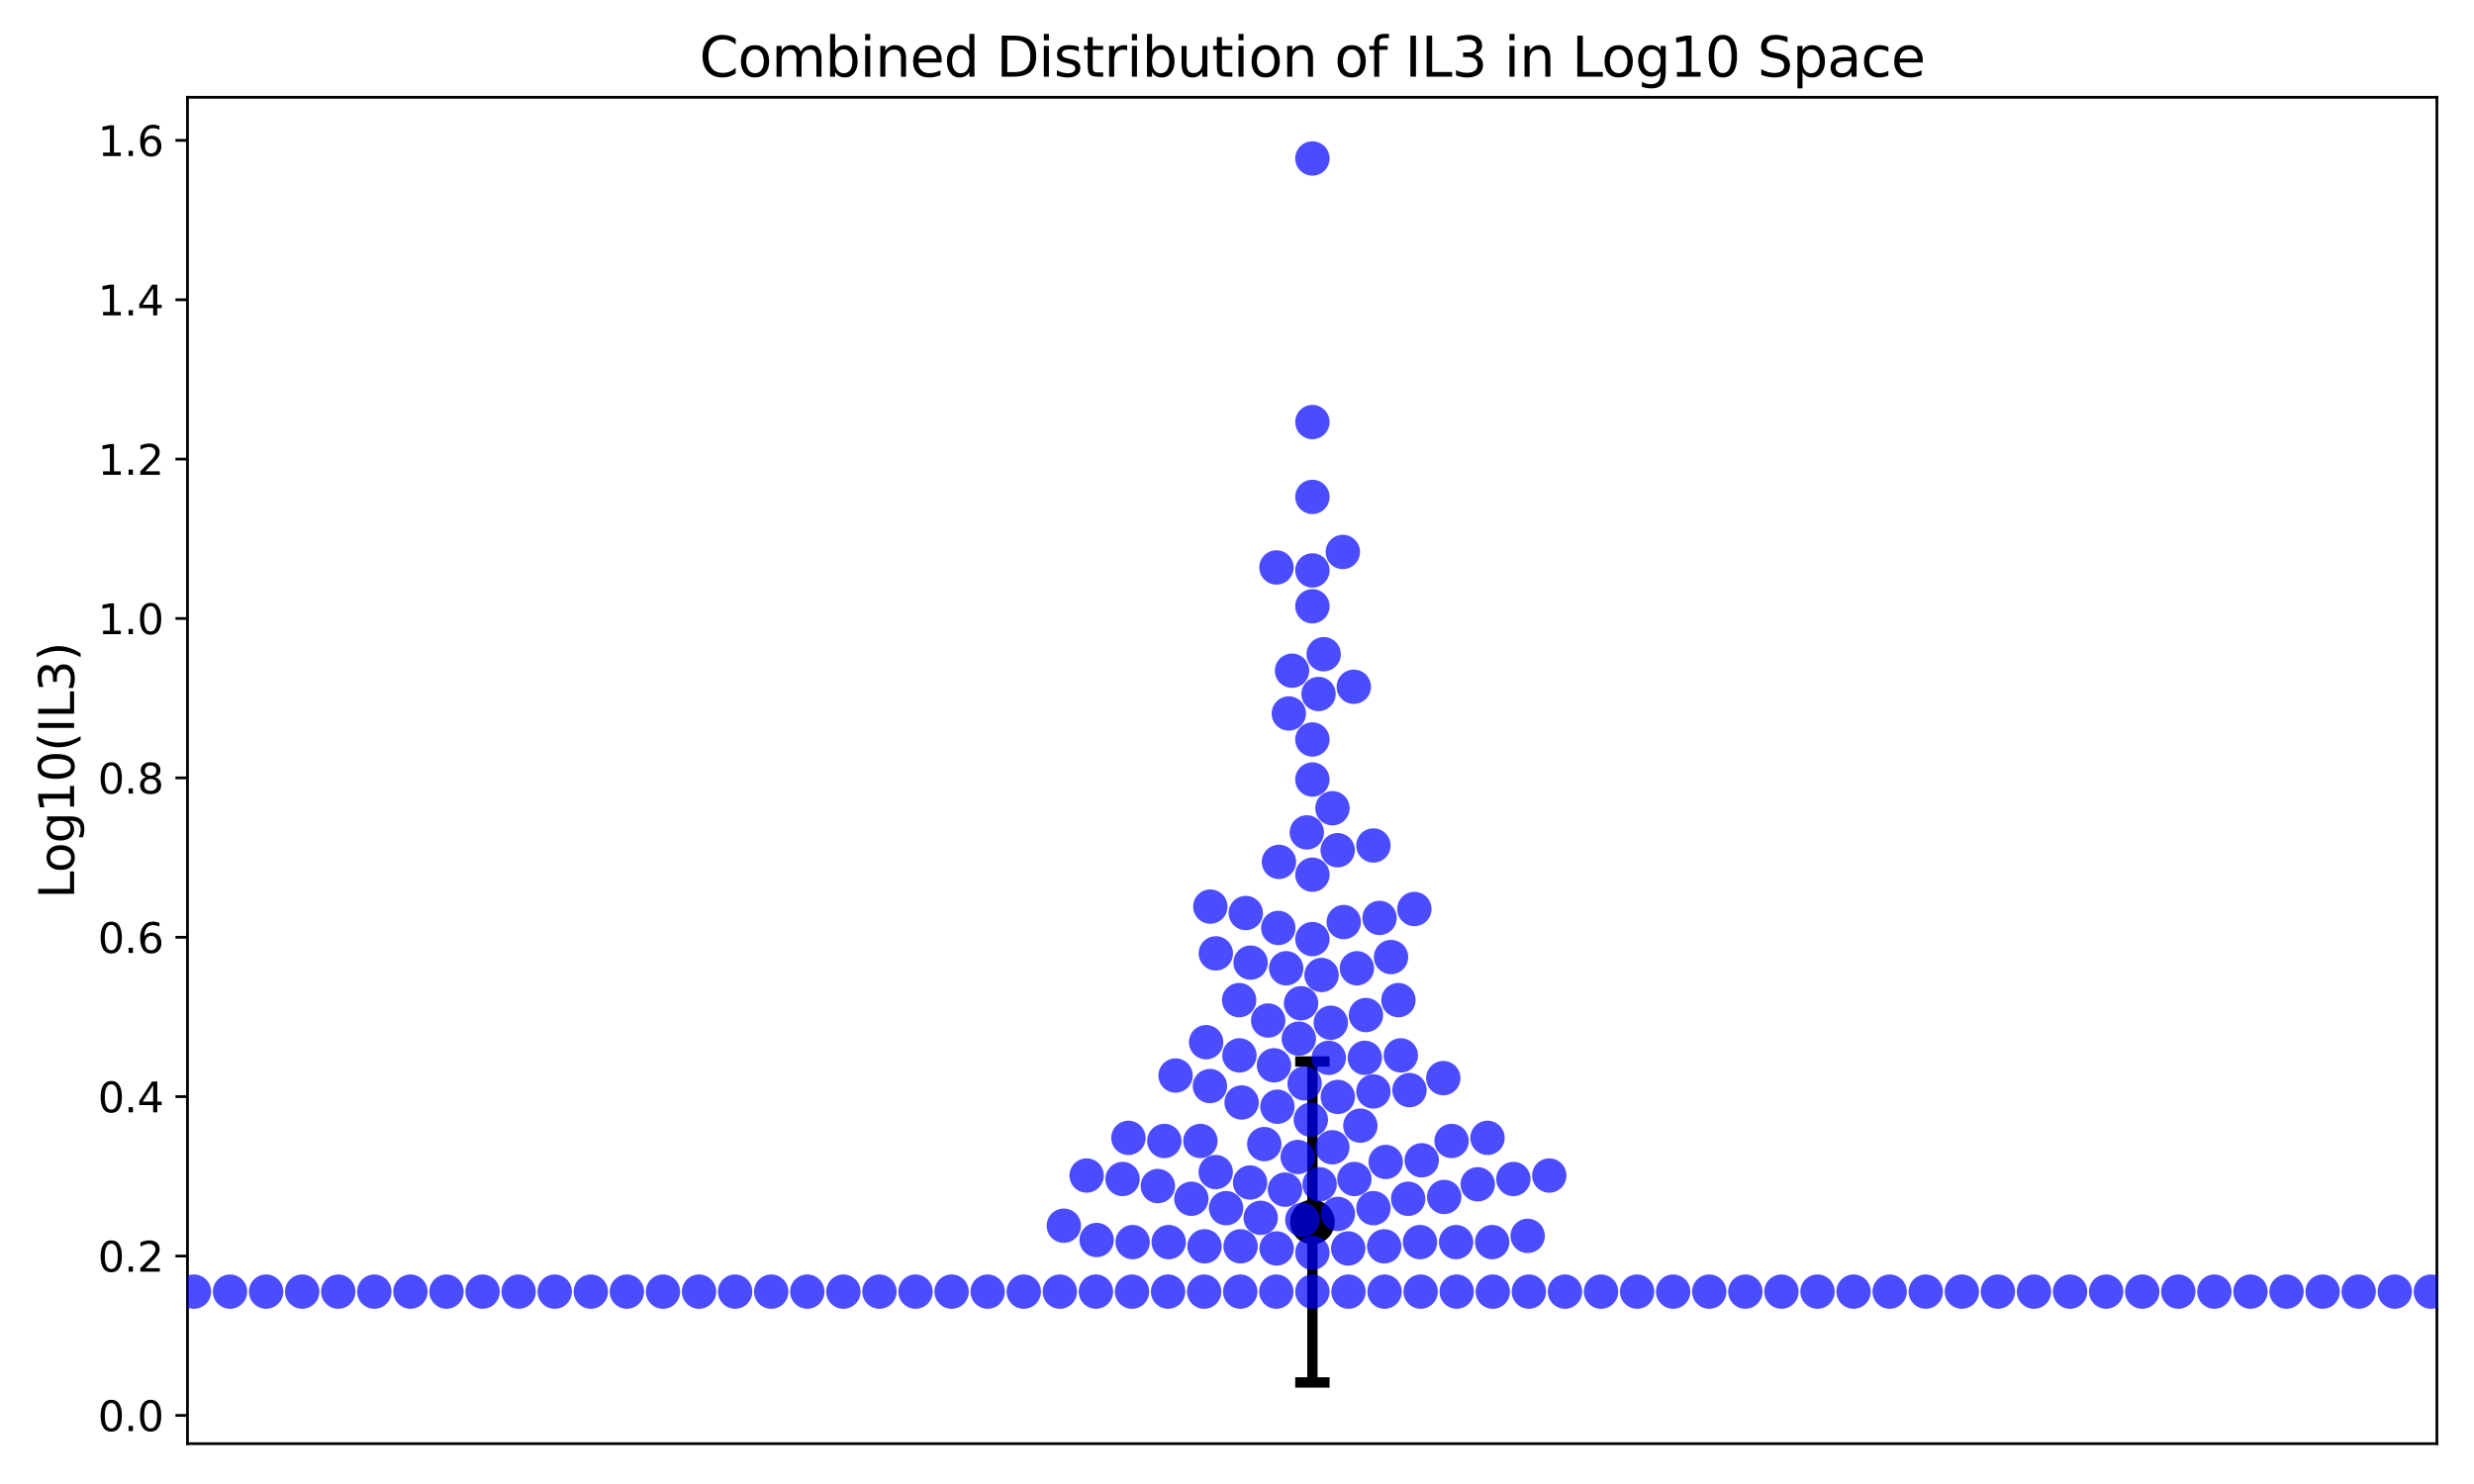 <?xml version="1.0" encoding="utf-8" standalone="no"?>
<!DOCTYPE svg PUBLIC "-//W3C//DTD SVG 1.1//EN"
  "http://www.w3.org/Graphics/SVG/1.1/DTD/svg11.dtd">
<svg xmlns:xlink="http://www.w3.org/1999/xlink" width="720pt" height="432pt" viewBox="0 0 720 432" xmlns="http://www.w3.org/2000/svg" version="1.1">
 <defs>
  <style type="text/css">*{stroke-linejoin: round; stroke-linecap: butt}</style>
 </defs>
 <g id="figure_1">
  <g id="patch_1">
   <path d="M 0 432 
L 720 432 
L 720 0 
L 0 0 
z
" style="fill: #ffffff"/>
  </g>
  <g id="axes_1">
   <g id="patch_2">
    <path d="M 54.56 420.258 
L 709.2 420.258 
L 709.2 28.32 
L 54.56 28.32 
z
" style="fill: #ffffff"/>
   </g>
   <g id="matplotlib.axis_1"/>
   <g id="matplotlib.axis_2">
    <g id="ytick_1">
     <g id="line2d_1">
      <defs>
       <path id="mfe84ebde58" d="M 0 0 
L -3.5 0 
" style="stroke: #000000; stroke-width: 0.8"/>
      </defs>
      <g>
       <use xlink:href="#mfe84ebde58" x="54.56" y="412.036" style="stroke: #000000; stroke-width: 0.8"/>
      </g>
     </g>
     <g id="text_1">
      <!-- 0.0 -->
      <g transform="translate(28.476 416.595) scale(0.12 -0.12)">
       <defs>
        <path id="DejaVuSans-30" d="M 2034 4250 
Q 1547 4250 1301 3770 
Q 1056 3291 1056 2328 
Q 1056 1369 1301 889 
Q 1547 409 2034 409 
Q 2525 409 2770 889 
Q 3016 1369 3016 2328 
Q 3016 3291 2770 3770 
Q 2525 4250 2034 4250 
z
M 2034 4750 
Q 2819 4750 3233 4129 
Q 3647 3509 3647 2328 
Q 3647 1150 3233 529 
Q 2819 -91 2034 -91 
Q 1250 -91 836 529 
Q 422 1150 422 2328 
Q 422 3509 836 4129 
Q 1250 4750 2034 4750 
z
" transform="scale(0.016)"/>
        <path id="DejaVuSans-2e" d="M 684 794 
L 1344 794 
L 1344 0 
L 684 0 
L 684 794 
z
" transform="scale(0.016)"/>
       </defs>
       <use xlink:href="#DejaVuSans-30"/>
       <use xlink:href="#DejaVuSans-2e" x="63.623"/>
       <use xlink:href="#DejaVuSans-30" x="95.41"/>
      </g>
     </g>
    </g>
    <g id="ytick_2">
     <g id="line2d_2">
      <g>
       <use xlink:href="#mfe84ebde58" x="54.56" y="365.639" style="stroke: #000000; stroke-width: 0.8"/>
      </g>
     </g>
     <g id="text_2">
      <!-- 0.2 -->
      <g transform="translate(28.476 370.198) scale(0.12 -0.12)">
       <defs>
        <path id="DejaVuSans-32" d="M 1228 531 
L 3431 531 
L 3431 0 
L 469 0 
L 469 531 
Q 828 903 1448 1529 
Q 2069 2156 2228 2338 
Q 2531 2678 2651 2914 
Q 2772 3150 2772 3378 
Q 2772 3750 2511 3984 
Q 2250 4219 1831 4219 
Q 1534 4219 1204 4116 
Q 875 4013 500 3803 
L 500 4441 
Q 881 4594 1212 4672 
Q 1544 4750 1819 4750 
Q 2544 4750 2975 4387 
Q 3406 4025 3406 3419 
Q 3406 3131 3298 2873 
Q 3191 2616 2906 2266 
Q 2828 2175 2409 1742 
Q 1991 1309 1228 531 
z
" transform="scale(0.016)"/>
       </defs>
       <use xlink:href="#DejaVuSans-30"/>
       <use xlink:href="#DejaVuSans-2e" x="63.623"/>
       <use xlink:href="#DejaVuSans-32" x="95.41"/>
      </g>
     </g>
    </g>
    <g id="ytick_3">
     <g id="line2d_3">
      <g>
       <use xlink:href="#mfe84ebde58" x="54.56" y="319.242" style="stroke: #000000; stroke-width: 0.8"/>
      </g>
     </g>
     <g id="text_3">
      <!-- 0.4 -->
      <g transform="translate(28.476 323.801) scale(0.12 -0.12)">
       <defs>
        <path id="DejaVuSans-34" d="M 2419 4116 
L 825 1625 
L 2419 1625 
L 2419 4116 
z
M 2253 4666 
L 3047 4666 
L 3047 1625 
L 3713 1625 
L 3713 1100 
L 3047 1100 
L 3047 0 
L 2419 0 
L 2419 1100 
L 313 1100 
L 313 1709 
L 2253 4666 
z
" transform="scale(0.016)"/>
       </defs>
       <use xlink:href="#DejaVuSans-30"/>
       <use xlink:href="#DejaVuSans-2e" x="63.623"/>
       <use xlink:href="#DejaVuSans-34" x="95.41"/>
      </g>
     </g>
    </g>
    <g id="ytick_4">
     <g id="line2d_4">
      <g>
       <use xlink:href="#mfe84ebde58" x="54.56" y="272.845" style="stroke: #000000; stroke-width: 0.8"/>
      </g>
     </g>
     <g id="text_4">
      <!-- 0.6 -->
      <g transform="translate(28.476 277.404) scale(0.12 -0.12)">
       <defs>
        <path id="DejaVuSans-36" d="M 2113 2584 
Q 1688 2584 1439 2293 
Q 1191 2003 1191 1497 
Q 1191 994 1439 701 
Q 1688 409 2113 409 
Q 2538 409 2786 701 
Q 3034 994 3034 1497 
Q 3034 2003 2786 2293 
Q 2538 2584 2113 2584 
z
M 3366 4563 
L 3366 3988 
Q 3128 4100 2886 4159 
Q 2644 4219 2406 4219 
Q 1781 4219 1451 3797 
Q 1122 3375 1075 2522 
Q 1259 2794 1537 2939 
Q 1816 3084 2150 3084 
Q 2853 3084 3261 2657 
Q 3669 2231 3669 1497 
Q 3669 778 3244 343 
Q 2819 -91 2113 -91 
Q 1303 -91 875 529 
Q 447 1150 447 2328 
Q 447 3434 972 4092 
Q 1497 4750 2381 4750 
Q 2619 4750 2861 4703 
Q 3103 4656 3366 4563 
z
" transform="scale(0.016)"/>
       </defs>
       <use xlink:href="#DejaVuSans-30"/>
       <use xlink:href="#DejaVuSans-2e" x="63.623"/>
       <use xlink:href="#DejaVuSans-36" x="95.41"/>
      </g>
     </g>
    </g>
    <g id="ytick_5">
     <g id="line2d_5">
      <g>
       <use xlink:href="#mfe84ebde58" x="54.56" y="226.448" style="stroke: #000000; stroke-width: 0.8"/>
      </g>
     </g>
     <g id="text_5">
      <!-- 0.8 -->
      <g transform="translate(28.476 231.007) scale(0.12 -0.12)">
       <defs>
        <path id="DejaVuSans-38" d="M 2034 2216 
Q 1584 2216 1326 1975 
Q 1069 1734 1069 1313 
Q 1069 891 1326 650 
Q 1584 409 2034 409 
Q 2484 409 2743 651 
Q 3003 894 3003 1313 
Q 3003 1734 2745 1975 
Q 2488 2216 2034 2216 
z
M 1403 2484 
Q 997 2584 770 2862 
Q 544 3141 544 3541 
Q 544 4100 942 4425 
Q 1341 4750 2034 4750 
Q 2731 4750 3128 4425 
Q 3525 4100 3525 3541 
Q 3525 3141 3298 2862 
Q 3072 2584 2669 2484 
Q 3125 2378 3379 2068 
Q 3634 1759 3634 1313 
Q 3634 634 3220 271 
Q 2806 -91 2034 -91 
Q 1263 -91 848 271 
Q 434 634 434 1313 
Q 434 1759 690 2068 
Q 947 2378 1403 2484 
z
M 1172 3481 
Q 1172 3119 1398 2916 
Q 1625 2713 2034 2713 
Q 2441 2713 2670 2916 
Q 2900 3119 2900 3481 
Q 2900 3844 2670 4047 
Q 2441 4250 2034 4250 
Q 1625 4250 1398 4047 
Q 1172 3844 1172 3481 
z
" transform="scale(0.016)"/>
       </defs>
       <use xlink:href="#DejaVuSans-30"/>
       <use xlink:href="#DejaVuSans-2e" x="63.623"/>
       <use xlink:href="#DejaVuSans-38" x="95.41"/>
      </g>
     </g>
    </g>
    <g id="ytick_6">
     <g id="line2d_6">
      <g>
       <use xlink:href="#mfe84ebde58" x="54.56" y="180.051" style="stroke: #000000; stroke-width: 0.8"/>
      </g>
     </g>
     <g id="text_6">
      <!-- 1.0 -->
      <g transform="translate(28.476 184.61) scale(0.12 -0.12)">
       <defs>
        <path id="DejaVuSans-31" d="M 794 531 
L 1825 531 
L 1825 4091 
L 703 3866 
L 703 4441 
L 1819 4666 
L 2450 4666 
L 2450 531 
L 3481 531 
L 3481 0 
L 794 0 
L 794 531 
z
" transform="scale(0.016)"/>
       </defs>
       <use xlink:href="#DejaVuSans-31"/>
       <use xlink:href="#DejaVuSans-2e" x="63.623"/>
       <use xlink:href="#DejaVuSans-30" x="95.41"/>
      </g>
     </g>
    </g>
    <g id="ytick_7">
     <g id="line2d_7">
      <g>
       <use xlink:href="#mfe84ebde58" x="54.56" y="133.654" style="stroke: #000000; stroke-width: 0.8"/>
      </g>
     </g>
     <g id="text_7">
      <!-- 1.2 -->
      <g transform="translate(28.476 138.213) scale(0.12 -0.12)">
       <use xlink:href="#DejaVuSans-31"/>
       <use xlink:href="#DejaVuSans-2e" x="63.623"/>
       <use xlink:href="#DejaVuSans-32" x="95.41"/>
      </g>
     </g>
    </g>
    <g id="ytick_8">
     <g id="line2d_8">
      <g>
       <use xlink:href="#mfe84ebde58" x="54.56" y="87.257" style="stroke: #000000; stroke-width: 0.8"/>
      </g>
     </g>
     <g id="text_8">
      <!-- 1.4 -->
      <g transform="translate(28.476 91.816) scale(0.12 -0.12)">
       <use xlink:href="#DejaVuSans-31"/>
       <use xlink:href="#DejaVuSans-2e" x="63.623"/>
       <use xlink:href="#DejaVuSans-34" x="95.41"/>
      </g>
     </g>
    </g>
    <g id="ytick_9">
     <g id="line2d_9">
      <g>
       <use xlink:href="#mfe84ebde58" x="54.56" y="40.86" style="stroke: #000000; stroke-width: 0.8"/>
      </g>
     </g>
     <g id="text_9">
      <!-- 1.6 -->
      <g transform="translate(28.476 45.42) scale(0.12 -0.12)">
       <use xlink:href="#DejaVuSans-31"/>
       <use xlink:href="#DejaVuSans-2e" x="63.623"/>
       <use xlink:href="#DejaVuSans-36" x="95.41"/>
      </g>
     </g>
    </g>
    <g id="text_10">
     <!-- Log10(IL3) -->
     <g transform="translate(21.565 261.583) rotate(-90) scale(0.14 -0.14)">
      <defs>
       <path id="DejaVuSans-4c" d="M 628 4666 
L 1259 4666 
L 1259 531 
L 3531 531 
L 3531 0 
L 628 0 
L 628 4666 
z
" transform="scale(0.016)"/>
       <path id="DejaVuSans-6f" d="M 1959 3097 
Q 1497 3097 1228 2736 
Q 959 2375 959 1747 
Q 959 1119 1226 758 
Q 1494 397 1959 397 
Q 2419 397 2687 759 
Q 2956 1122 2956 1747 
Q 2956 2369 2687 2733 
Q 2419 3097 1959 3097 
z
M 1959 3584 
Q 2709 3584 3137 3096 
Q 3566 2609 3566 1747 
Q 3566 888 3137 398 
Q 2709 -91 1959 -91 
Q 1206 -91 779 398 
Q 353 888 353 1747 
Q 353 2609 779 3096 
Q 1206 3584 1959 3584 
z
" transform="scale(0.016)"/>
       <path id="DejaVuSans-67" d="M 2906 1791 
Q 2906 2416 2648 2759 
Q 2391 3103 1925 3103 
Q 1463 3103 1205 2759 
Q 947 2416 947 1791 
Q 947 1169 1205 825 
Q 1463 481 1925 481 
Q 2391 481 2648 825 
Q 2906 1169 2906 1791 
z
M 3481 434 
Q 3481 -459 3084 -895 
Q 2688 -1331 1869 -1331 
Q 1566 -1331 1297 -1286 
Q 1028 -1241 775 -1147 
L 775 -588 
Q 1028 -725 1275 -790 
Q 1522 -856 1778 -856 
Q 2344 -856 2625 -561 
Q 2906 -266 2906 331 
L 2906 616 
Q 2728 306 2450 153 
Q 2172 0 1784 0 
Q 1141 0 747 490 
Q 353 981 353 1791 
Q 353 2603 747 3093 
Q 1141 3584 1784 3584 
Q 2172 3584 2450 3431 
Q 2728 3278 2906 2969 
L 2906 3500 
L 3481 3500 
L 3481 434 
z
" transform="scale(0.016)"/>
       <path id="DejaVuSans-28" d="M 1984 4856 
Q 1566 4138 1362 3434 
Q 1159 2731 1159 2009 
Q 1159 1288 1364 580 
Q 1569 -128 1984 -844 
L 1484 -844 
Q 1016 -109 783 600 
Q 550 1309 550 2009 
Q 550 2706 781 3412 
Q 1013 4119 1484 4856 
L 1984 4856 
z
" transform="scale(0.016)"/>
       <path id="DejaVuSans-49" d="M 628 4666 
L 1259 4666 
L 1259 0 
L 628 0 
L 628 4666 
z
" transform="scale(0.016)"/>
       <path id="DejaVuSans-33" d="M 2597 2516 
Q 3050 2419 3304 2112 
Q 3559 1806 3559 1356 
Q 3559 666 3084 287 
Q 2609 -91 1734 -91 
Q 1441 -91 1130 -33 
Q 819 25 488 141 
L 488 750 
Q 750 597 1062 519 
Q 1375 441 1716 441 
Q 2309 441 2620 675 
Q 2931 909 2931 1356 
Q 2931 1769 2642 2001 
Q 2353 2234 1838 2234 
L 1294 2234 
L 1294 2753 
L 1863 2753 
Q 2328 2753 2575 2939 
Q 2822 3125 2822 3475 
Q 2822 3834 2567 4026 
Q 2313 4219 1838 4219 
Q 1578 4219 1281 4162 
Q 984 4106 628 3988 
L 628 4550 
Q 988 4650 1302 4700 
Q 1616 4750 1894 4750 
Q 2613 4750 3031 4423 
Q 3450 4097 3450 3541 
Q 3450 3153 3228 2886 
Q 3006 2619 2597 2516 
z
" transform="scale(0.016)"/>
       <path id="DejaVuSans-29" d="M 513 4856 
L 1013 4856 
Q 1481 4119 1714 3412 
Q 1947 2706 1947 2009 
Q 1947 1309 1714 600 
Q 1481 -109 1013 -844 
L 513 -844 
Q 928 -128 1133 580 
Q 1338 1288 1338 2009 
Q 1338 2731 1133 3434 
Q 928 4138 513 4856 
z
" transform="scale(0.016)"/>
      </defs>
      <use xlink:href="#DejaVuSans-4c"/>
      <use xlink:href="#DejaVuSans-6f" x="53.963"/>
      <use xlink:href="#DejaVuSans-67" x="115.145"/>
      <use xlink:href="#DejaVuSans-31" x="178.621"/>
      <use xlink:href="#DejaVuSans-30" x="242.244"/>
      <use xlink:href="#DejaVuSans-28" x="305.867"/>
      <use xlink:href="#DejaVuSans-49" x="344.881"/>
      <use xlink:href="#DejaVuSans-4c" x="374.373"/>
      <use xlink:href="#DejaVuSans-33" x="430.086"/>
      <use xlink:href="#DejaVuSans-29" x="493.709"/>
     </g>
    </g>
   </g>
   <g id="LineCollection_1">
    <path d="M 381.944 402.443 
L 381.944 309.002 
" clip-path="url(#p6eab36d348)" style="fill: none; stroke: #000000; stroke-width: 3"/>
   </g>
   <g id="line2d_10">
    <defs>
     <path id="ma90d53e0b2" d="M 5 0 
L -5 -0 
" style="stroke: #000000; stroke-width: 3"/>
    </defs>
    <g clip-path="url(#p6eab36d348)">
     <use xlink:href="#ma90d53e0b2" x="381.944" y="402.443" style="stroke: #000000; stroke-width: 3"/>
    </g>
   </g>
   <g id="line2d_11">
    <g clip-path="url(#p6eab36d348)">
     <use xlink:href="#ma90d53e0b2" x="381.944" y="309.002" style="stroke: #000000; stroke-width: 3"/>
    </g>
   </g>
   <g id="line2d_12">
    <defs>
     <path id="m6c80944c87" d="M 0 6 
C 1.591 6 3.117 5.368 4.243 4.243 
C 5.368 3.117 6 1.591 6 0 
C 6 -1.591 5.368 -3.117 4.243 -4.243 
C 3.117 -5.368 1.591 -6 0 -6 
C -1.591 -6 -3.117 -5.368 -4.243 -4.243 
C -5.368 -3.117 -6 -1.591 -6 0 
C -6 1.591 -5.368 3.117 -4.243 4.243 
C -3.117 5.368 -1.591 6 0 6 
z
" style="stroke: #000000"/>
    </defs>
    <g clip-path="url(#p6eab36d348)">
     <use xlink:href="#m6c80944c87" x="381.944" y="355.722" style="stroke: #000000"/>
    </g>
   </g>
   <g id="patch_3">
    <path d="M 54.56 420.258 
L 54.56 28.32 
" style="fill: none; stroke: #000000; stroke-width: 0.8; stroke-linejoin: miter; stroke-linecap: square"/>
   </g>
   <g id="patch_4">
    <path d="M 709.2 420.258 
L 709.2 28.32 
" style="fill: none; stroke: #000000; stroke-width: 0.8; stroke-linejoin: miter; stroke-linecap: square"/>
   </g>
   <g id="patch_5">
    <path d="M 54.56 420.258 
L 709.2 420.258 
" style="fill: none; stroke: #000000; stroke-width: 0.8; stroke-linejoin: miter; stroke-linecap: square"/>
   </g>
   <g id="patch_6">
    <path d="M 54.56 28.32 
L 709.2 28.32 
" style="fill: none; stroke: #000000; stroke-width: 0.8; stroke-linejoin: miter; stroke-linecap: square"/>
   </g>
   <g id="PathCollection_1">
    <defs>
     <path id="mecd7e9df58" d="M 0 5 
C 1.326 5 2.598 4.473 3.536 3.536 
C 4.473 2.598 5 1.326 5 0 
C 5 -1.326 4.473 -2.598 3.536 -3.536 
C 2.598 -4.473 1.326 -5 0 -5 
C -1.326 -5 -2.598 -4.473 -3.536 -3.536 
C -4.473 -2.598 -5 -1.326 -5 0 
C -5 1.326 -4.473 2.598 -3.536 3.536 
C -2.598 4.473 -1.326 5 0 5 
z
"/>
    </defs>
    <g clip-path="url(#p6eab36d348)">
     <use xlink:href="#mecd7e9df58" x="381.944" y="376" style="fill: #0000ff; fill-opacity: 0.7"/>
     <use xlink:href="#mecd7e9df58" x="790.192" y="376" style="fill: #0000ff; fill-opacity: 0.7"/>
     <use xlink:href="#mecd7e9df58" x="790.192" y="376" style="fill: #0000ff; fill-opacity: 0.7"/>
     <use xlink:href="#mecd7e9df58" x="790.192" y="376" style="fill: #0000ff; fill-opacity: 0.7"/>
     <use xlink:href="#mecd7e9df58" x="790.192" y="376" style="fill: #0000ff; fill-opacity: 0.7"/>
     <use xlink:href="#mecd7e9df58" x="790.192" y="376" style="fill: #0000ff; fill-opacity: 0.7"/>
     <use xlink:href="#mecd7e9df58" x="790.192" y="376" style="fill: #0000ff; fill-opacity: 0.7"/>
     <use xlink:href="#mecd7e9df58" x="-1" y="376" style="fill: #0000ff; fill-opacity: 0.7"/>
     <use xlink:href="#mecd7e9df58" x="-1" y="376" style="fill: #0000ff; fill-opacity: 0.7"/>
     <use xlink:href="#mecd7e9df58" x="790.192" y="376" style="fill: #0000ff; fill-opacity: 0.7"/>
     <use xlink:href="#mecd7e9df58" x="790.192" y="376" style="fill: #0000ff; fill-opacity: 0.7"/>
     <use xlink:href="#mecd7e9df58" x="-1" y="376" style="fill: #0000ff; fill-opacity: 0.7"/>
     <use xlink:href="#mecd7e9df58" x="-1" y="376" style="fill: #0000ff; fill-opacity: 0.7"/>
     <use xlink:href="#mecd7e9df58" x="790.192" y="376" style="fill: #0000ff; fill-opacity: 0.7"/>
     <use xlink:href="#mecd7e9df58" x="-1" y="376" style="fill: #0000ff; fill-opacity: 0.7"/>
     <use xlink:href="#mecd7e9df58" x="-1" y="376" style="fill: #0000ff; fill-opacity: 0.7"/>
     <use xlink:href="#mecd7e9df58" x="790.192" y="376" style="fill: #0000ff; fill-opacity: 0.7"/>
     <use xlink:href="#mecd7e9df58" x="-1" y="376" style="fill: #0000ff; fill-opacity: 0.7"/>
     <use xlink:href="#mecd7e9df58" x="-1" y="376" style="fill: #0000ff; fill-opacity: 0.7"/>
     <use xlink:href="#mecd7e9df58" x="790.192" y="376" style="fill: #0000ff; fill-opacity: 0.7"/>
     <use xlink:href="#mecd7e9df58" x="-1" y="376" style="fill: #0000ff; fill-opacity: 0.7"/>
     <use xlink:href="#mecd7e9df58" x="-1" y="376" style="fill: #0000ff; fill-opacity: 0.7"/>
     <use xlink:href="#mecd7e9df58" x="790.192" y="376" style="fill: #0000ff; fill-opacity: 0.7"/>
     <use xlink:href="#mecd7e9df58" x="790.192" y="376" style="fill: #0000ff; fill-opacity: 0.7"/>
     <use xlink:href="#mecd7e9df58" x="-1" y="376" style="fill: #0000ff; fill-opacity: 0.7"/>
     <use xlink:href="#mecd7e9df58" x="-1" y="376" style="fill: #0000ff; fill-opacity: 0.7"/>
     <use xlink:href="#mecd7e9df58" x="790.192" y="376" style="fill: #0000ff; fill-opacity: 0.7"/>
     <use xlink:href="#mecd7e9df58" x="-1" y="376" style="fill: #0000ff; fill-opacity: 0.7"/>
     <use xlink:href="#mecd7e9df58" x="-1" y="376" style="fill: #0000ff; fill-opacity: 0.7"/>
     <use xlink:href="#mecd7e9df58" x="790.192" y="376" style="fill: #0000ff; fill-opacity: 0.7"/>
     <use xlink:href="#mecd7e9df58" x="-1" y="376" style="fill: #0000ff; fill-opacity: 0.7"/>
     <use xlink:href="#mecd7e9df58" x="-1" y="376" style="fill: #0000ff; fill-opacity: 0.7"/>
     <use xlink:href="#mecd7e9df58" x="790.192" y="376" style="fill: #0000ff; fill-opacity: 0.7"/>
     <use xlink:href="#mecd7e9df58" x="-1" y="376" style="fill: #0000ff; fill-opacity: 0.7"/>
     <use xlink:href="#mecd7e9df58" x="-1" y="376" style="fill: #0000ff; fill-opacity: 0.7"/>
     <use xlink:href="#mecd7e9df58" x="790.192" y="376" style="fill: #0000ff; fill-opacity: 0.7"/>
     <use xlink:href="#mecd7e9df58" x="790.192" y="376" style="fill: #0000ff; fill-opacity: 0.7"/>
     <use xlink:href="#mecd7e9df58" x="-1" y="376" style="fill: #0000ff; fill-opacity: 0.7"/>
     <use xlink:href="#mecd7e9df58" x="-1" y="375.139" style="fill: #0000ff; fill-opacity: 0.7"/>
     <use xlink:href="#mecd7e9df58" x="361.047" y="362.812" style="fill: #0000ff; fill-opacity: 0.7"/>
     <use xlink:href="#mecd7e9df58" x="-1" y="375.139" style="fill: #0000ff; fill-opacity: 0.7"/>
     <use xlink:href="#mecd7e9df58" x="-1" y="376" style="fill: #0000ff; fill-opacity: 0.7"/>
     <use xlink:href="#mecd7e9df58" x="790.192" y="376" style="fill: #0000ff; fill-opacity: 0.7"/>
     <use xlink:href="#mecd7e9df58" x="387.778" y="235.28" style="fill: #0000ff; fill-opacity: 0.7"/>
     <use xlink:href="#mecd7e9df58" x="-1" y="367.401" style="fill: #0000ff; fill-opacity: 0.7"/>
     <use xlink:href="#mecd7e9df58" x="-1" y="376" style="fill: #0000ff; fill-opacity: 0.7"/>
     <use xlink:href="#mecd7e9df58" x="790.192" y="376" style="fill: #0000ff; fill-opacity: 0.7"/>
     <use xlink:href="#mecd7e9df58" x="790.192" y="376" style="fill: #0000ff; fill-opacity: 0.7"/>
     <use xlink:href="#mecd7e9df58" x="-1" y="376" style="fill: #0000ff; fill-opacity: 0.7"/>
     <use xlink:href="#mecd7e9df58" x="-1" y="374.124" style="fill: #0000ff; fill-opacity: 0.7"/>
     <use xlink:href="#mecd7e9df58" x="373.961" y="346.314" style="fill: #0000ff; fill-opacity: 0.7"/>
     <use xlink:href="#mecd7e9df58" x="-1" y="374.124" style="fill: #0000ff; fill-opacity: 0.7"/>
     <use xlink:href="#mecd7e9df58" x="-1" y="376" style="fill: #0000ff; fill-opacity: 0.7"/>
     <use xlink:href="#mecd7e9df58" x="790.192" y="376" style="fill: #0000ff; fill-opacity: 0.7"/>
     <use xlink:href="#mecd7e9df58" x="790.192" y="376" style="fill: #0000ff; fill-opacity: 0.7"/>
     <use xlink:href="#mecd7e9df58" x="-1" y="376" style="fill: #0000ff; fill-opacity: 0.7"/>
     <use xlink:href="#mecd7e9df58" x="-1" y="371.392" style="fill: #0000ff; fill-opacity: 0.7"/>
     <use xlink:href="#mecd7e9df58" x="377.989" y="302.364" style="fill: #0000ff; fill-opacity: 0.7"/>
     <use xlink:href="#mecd7e9df58" x="-1" y="371.392" style="fill: #0000ff; fill-opacity: 0.7"/>
     <use xlink:href="#mecd7e9df58" x="-1" y="376" style="fill: #0000ff; fill-opacity: 0.7"/>
     <use xlink:href="#mecd7e9df58" x="790.192" y="376" style="fill: #0000ff; fill-opacity: 0.7"/>
     <use xlink:href="#mecd7e9df58" x="790.192" y="376" style="fill: #0000ff; fill-opacity: 0.7"/>
     <use xlink:href="#mecd7e9df58" x="-1" y="376" style="fill: #0000ff; fill-opacity: 0.7"/>
     <use xlink:href="#mecd7e9df58" x="-1" y="376" style="fill: #0000ff; fill-opacity: 0.7"/>
     <use xlink:href="#mecd7e9df58" x="790.192" y="376" style="fill: #0000ff; fill-opacity: 0.7"/>
     <use xlink:href="#mecd7e9df58" x="-1" y="376" style="fill: #0000ff; fill-opacity: 0.7"/>
     <use xlink:href="#mecd7e9df58" x="-1" y="376" style="fill: #0000ff; fill-opacity: 0.7"/>
     <use xlink:href="#mecd7e9df58" x="790.192" y="376" style="fill: #0000ff; fill-opacity: 0.7"/>
     <use xlink:href="#mecd7e9df58" x="790.192" y="376" style="fill: #0000ff; fill-opacity: 0.7"/>
     <use xlink:href="#mecd7e9df58" x="-1" y="376" style="fill: #0000ff; fill-opacity: 0.7"/>
     <use xlink:href="#mecd7e9df58" x="-1" y="355.555" style="fill: #0000ff; fill-opacity: 0.7"/>
     <use xlink:href="#mecd7e9df58" x="381.944" y="46.135" style="fill: #0000ff; fill-opacity: 0.7"/>
     <use xlink:href="#mecd7e9df58" x="-1" y="349.167" style="fill: #0000ff; fill-opacity: 0.7"/>
     <use xlink:href="#mecd7e9df58" x="-1" y="376" style="fill: #0000ff; fill-opacity: 0.7"/>
     <use xlink:href="#mecd7e9df58" x="790.192" y="376" style="fill: #0000ff; fill-opacity: 0.7"/>
     <use xlink:href="#mecd7e9df58" x="790.192" y="376" style="fill: #0000ff; fill-opacity: 0.7"/>
     <use xlink:href="#mecd7e9df58" x="-1" y="376" style="fill: #0000ff; fill-opacity: 0.7"/>
     <use xlink:href="#mecd7e9df58" x="-1" y="376" style="fill: #0000ff; fill-opacity: 0.7"/>
     <use xlink:href="#mecd7e9df58" x="790.192" y="376" style="fill: #0000ff; fill-opacity: 0.7"/>
     <use xlink:href="#mecd7e9df58" x="-1" y="376" style="fill: #0000ff; fill-opacity: 0.7"/>
     <use xlink:href="#mecd7e9df58" x="-1" y="376" style="fill: #0000ff; fill-opacity: 0.7"/>
     <use xlink:href="#mecd7e9df58" x="790.192" y="376" style="fill: #0000ff; fill-opacity: 0.7"/>
     <use xlink:href="#mecd7e9df58" x="790.192" y="376" style="fill: #0000ff; fill-opacity: 0.7"/>
     <use xlink:href="#mecd7e9df58" x="-1" y="376" style="fill: #0000ff; fill-opacity: 0.7"/>
     <use xlink:href="#mecd7e9df58" x="-1" y="376" style="fill: #0000ff; fill-opacity: 0.7"/>
     <use xlink:href="#mecd7e9df58" x="790.192" y="376" style="fill: #0000ff; fill-opacity: 0.7"/>
     <use xlink:href="#mecd7e9df58" x="-1" y="376" style="fill: #0000ff; fill-opacity: 0.7"/>
     <use xlink:href="#mecd7e9df58" x="-1" y="376" style="fill: #0000ff; fill-opacity: 0.7"/>
     <use xlink:href="#mecd7e9df58" x="790.192" y="376" style="fill: #0000ff; fill-opacity: 0.7"/>
     <use xlink:href="#mecd7e9df58" x="790.192" y="376" style="fill: #0000ff; fill-opacity: 0.7"/>
     <use xlink:href="#mecd7e9df58" x="371.527" y="363.432" style="fill: #0000ff; fill-opacity: 0.7"/>
     <use xlink:href="#mecd7e9df58" x="790.192" y="376" style="fill: #0000ff; fill-opacity: 0.7"/>
     <use xlink:href="#mecd7e9df58" x="790.192" y="376" style="fill: #0000ff; fill-opacity: 0.7"/>
     <use xlink:href="#mecd7e9df58" x="-1" y="376" style="fill: #0000ff; fill-opacity: 0.7"/>
     <use xlink:href="#mecd7e9df58" x="-1" y="376" style="fill: #0000ff; fill-opacity: 0.7"/>
     <use xlink:href="#mecd7e9df58" x="790.192" y="376" style="fill: #0000ff; fill-opacity: 0.7"/>
     <use xlink:href="#mecd7e9df58" x="-1" y="376" style="fill: #0000ff; fill-opacity: 0.7"/>
     <use xlink:href="#mecd7e9df58" x="-1" y="360.311" style="fill: #0000ff; fill-opacity: 0.7"/>
     <use xlink:href="#mecd7e9df58" x="381.944" y="122.867" style="fill: #0000ff; fill-opacity: 0.7"/>
     <use xlink:href="#mecd7e9df58" x="790.192" y="376" style="fill: #0000ff; fill-opacity: 0.7"/>
     <use xlink:href="#mecd7e9df58" x="380.319" y="242.319" style="fill: #0000ff; fill-opacity: 0.7"/>
     <use xlink:href="#mecd7e9df58" x="790.192" y="376" style="fill: #0000ff; fill-opacity: 0.7"/>
     <use xlink:href="#mecd7e9df58" x="-1" y="376" style="fill: #0000ff; fill-opacity: 0.7"/>
     <use xlink:href="#mecd7e9df58" x="-1" y="376" style="fill: #0000ff; fill-opacity: 0.7"/>
     <use xlink:href="#mecd7e9df58" x="790.192" y="376" style="fill: #0000ff; fill-opacity: 0.7"/>
     <use xlink:href="#mecd7e9df58" x="-1" y="376" style="fill: #0000ff; fill-opacity: 0.7"/>
     <use xlink:href="#mecd7e9df58" x="-1" y="376" style="fill: #0000ff; fill-opacity: 0.7"/>
     <use xlink:href="#mecd7e9df58" x="790.192" y="376" style="fill: #0000ff; fill-opacity: 0.7"/>
     <use xlink:href="#mecd7e9df58" x="790.192" y="376" style="fill: #0000ff; fill-opacity: 0.7"/>
     <use xlink:href="#mecd7e9df58" x="362.556" y="265.786" style="fill: #0000ff; fill-opacity: 0.7"/>
     <use xlink:href="#mecd7e9df58" x="790.192" y="376" style="fill: #0000ff; fill-opacity: 0.7"/>
     <use xlink:href="#mecd7e9df58" x="790.192" y="376" style="fill: #0000ff; fill-opacity: 0.7"/>
     <use xlink:href="#mecd7e9df58" x="-1" y="376" style="fill: #0000ff; fill-opacity: 0.7"/>
     <use xlink:href="#mecd7e9df58" x="-1" y="376" style="fill: #0000ff; fill-opacity: 0.7"/>
     <use xlink:href="#mecd7e9df58" x="790.192" y="376" style="fill: #0000ff; fill-opacity: 0.7"/>
     <use xlink:href="#mecd7e9df58" x="-1" y="376" style="fill: #0000ff; fill-opacity: 0.7"/>
     <use xlink:href="#mecd7e9df58" x="-1" y="376" style="fill: #0000ff; fill-opacity: 0.7"/>
     <use xlink:href="#mecd7e9df58" x="790.192" y="376" style="fill: #0000ff; fill-opacity: 0.7"/>
     <use xlink:href="#mecd7e9df58" x="-1" y="376" style="fill: #0000ff; fill-opacity: 0.7"/>
     <use xlink:href="#mecd7e9df58" x="-1" y="376" style="fill: #0000ff; fill-opacity: 0.7"/>
     <use xlink:href="#mecd7e9df58" x="790.192" y="376" style="fill: #0000ff; fill-opacity: 0.7"/>
     <use xlink:href="#mecd7e9df58" x="-1" y="376" style="fill: #0000ff; fill-opacity: 0.7"/>
     <use xlink:href="#mecd7e9df58" x="-1" y="376" style="fill: #0000ff; fill-opacity: 0.7"/>
     <use xlink:href="#mecd7e9df58" x="790.192" y="376" style="fill: #0000ff; fill-opacity: 0.7"/>
     <use xlink:href="#mecd7e9df58" x="-1" y="376" style="fill: #0000ff; fill-opacity: 0.7"/>
     <use xlink:href="#mecd7e9df58" x="-1" y="375.128" style="fill: #0000ff; fill-opacity: 0.7"/>
     <use xlink:href="#mecd7e9df58" x="444.588" y="359.768" style="fill: #0000ff; fill-opacity: 0.7"/>
     <use xlink:href="#mecd7e9df58" x="-1" y="375.128" style="fill: #0000ff; fill-opacity: 0.7"/>
     <use xlink:href="#mecd7e9df58" x="-1" y="376" style="fill: #0000ff; fill-opacity: 0.7"/>
     <use xlink:href="#mecd7e9df58" x="790.192" y="376" style="fill: #0000ff; fill-opacity: 0.7"/>
     <use xlink:href="#mecd7e9df58" x="-1" y="376" style="fill: #0000ff; fill-opacity: 0.7"/>
     <use xlink:href="#mecd7e9df58" x="-1" y="376" style="fill: #0000ff; fill-opacity: 0.7"/>
     <use xlink:href="#mecd7e9df58" x="790.192" y="376" style="fill: #0000ff; fill-opacity: 0.7"/>
     <use xlink:href="#mecd7e9df58" x="-1" y="376" style="fill: #0000ff; fill-opacity: 0.7"/>
     <use xlink:href="#mecd7e9df58" x="-1" y="376" style="fill: #0000ff; fill-opacity: 0.7"/>
     <use xlink:href="#mecd7e9df58" x="790.192" y="376" style="fill: #0000ff; fill-opacity: 0.7"/>
     <use xlink:href="#mecd7e9df58" x="-1" y="376" style="fill: #0000ff; fill-opacity: 0.7"/>
     <use xlink:href="#mecd7e9df58" x="-1" y="376" style="fill: #0000ff; fill-opacity: 0.7"/>
     <use xlink:href="#mecd7e9df58" x="790.192" y="376" style="fill: #0000ff; fill-opacity: 0.7"/>
     <use xlink:href="#mecd7e9df58" x="-1" y="376" style="fill: #0000ff; fill-opacity: 0.7"/>
     <use xlink:href="#mecd7e9df58" x="-1" y="376" style="fill: #0000ff; fill-opacity: 0.7"/>
     <use xlink:href="#mecd7e9df58" x="790.192" y="376" style="fill: #0000ff; fill-opacity: 0.7"/>
     <use xlink:href="#mecd7e9df58" x="790.192" y="376" style="fill: #0000ff; fill-opacity: 0.7"/>
     <use xlink:href="#mecd7e9df58" x="-1" y="376" style="fill: #0000ff; fill-opacity: 0.7"/>
     <use xlink:href="#mecd7e9df58" x="-1" y="376" style="fill: #0000ff; fill-opacity: 0.7"/>
     <use xlink:href="#mecd7e9df58" x="790.192" y="376" style="fill: #0000ff; fill-opacity: 0.7"/>
     <use xlink:href="#mecd7e9df58" x="-1" y="376" style="fill: #0000ff; fill-opacity: 0.7"/>
     <use xlink:href="#mecd7e9df58" x="-1" y="376" style="fill: #0000ff; fill-opacity: 0.7"/>
     <use xlink:href="#mecd7e9df58" x="790.192" y="376" style="fill: #0000ff; fill-opacity: 0.7"/>
     <use xlink:href="#mecd7e9df58" x="-1" y="376" style="fill: #0000ff; fill-opacity: 0.7"/>
     <use xlink:href="#mecd7e9df58" x="-1" y="373.244" style="fill: #0000ff; fill-opacity: 0.7"/>
     <use xlink:href="#mecd7e9df58" x="367.937" y="333.058" style="fill: #0000ff; fill-opacity: 0.7"/>
     <use xlink:href="#mecd7e9df58" x="790.192" y="376" style="fill: #0000ff; fill-opacity: 0.7"/>
     <use xlink:href="#mecd7e9df58" x="790.192" y="376" style="fill: #0000ff; fill-opacity: 0.7"/>
     <use xlink:href="#mecd7e9df58" x="-1" y="376" style="fill: #0000ff; fill-opacity: 0.7"/>
     <use xlink:href="#mecd7e9df58" x="-1" y="376" style="fill: #0000ff; fill-opacity: 0.7"/>
     <use xlink:href="#mecd7e9df58" x="790.192" y="376" style="fill: #0000ff; fill-opacity: 0.7"/>
     <use xlink:href="#mecd7e9df58" x="-1" y="376" style="fill: #0000ff; fill-opacity: 0.7"/>
     <use xlink:href="#mecd7e9df58" x="-1" y="365.391" style="fill: #0000ff; fill-opacity: 0.7"/>
     <use xlink:href="#mecd7e9df58" x="375.081" y="207.701" style="fill: #0000ff; fill-opacity: 0.7"/>
     <use xlink:href="#mecd7e9df58" x="-1" y="365.391" style="fill: #0000ff; fill-opacity: 0.7"/>
     <use xlink:href="#mecd7e9df58" x="-1" y="376" style="fill: #0000ff; fill-opacity: 0.7"/>
     <use xlink:href="#mecd7e9df58" x="790.192" y="376" style="fill: #0000ff; fill-opacity: 0.7"/>
     <use xlink:href="#mecd7e9df58" x="790.192" y="367.882" style="fill: #0000ff; fill-opacity: 0.7"/>
     <use xlink:href="#mecd7e9df58" x="790.192" y="376" style="fill: #0000ff; fill-opacity: 0.7"/>
     <use xlink:href="#mecd7e9df58" x="790.192" y="376" style="fill: #0000ff; fill-opacity: 0.7"/>
     <use xlink:href="#mecd7e9df58" x="399.712" y="351.703" style="fill: #0000ff; fill-opacity: 0.7"/>
     <use xlink:href="#mecd7e9df58" x="14.444" y="376" style="fill: #0000ff; fill-opacity: 0.7"/>
     <use xlink:href="#mecd7e9df58" x="119.444" y="376" style="fill: #0000ff; fill-opacity: 0.7"/>
     <use xlink:href="#mecd7e9df58" x="633.944" y="376" style="fill: #0000ff; fill-opacity: 0.7"/>
     <use xlink:href="#mecd7e9df58" x="129.944" y="376" style="fill: #0000ff; fill-opacity: 0.7"/>
     <use xlink:href="#mecd7e9df58" x="623.444" y="376" style="fill: #0000ff; fill-opacity: 0.7"/>
     <use xlink:href="#mecd7e9df58" x="140.444" y="376" style="fill: #0000ff; fill-opacity: 0.7"/>
     <use xlink:href="#mecd7e9df58" x="612.944" y="376" style="fill: #0000ff; fill-opacity: 0.7"/>
     <use xlink:href="#mecd7e9df58" x="644.444" y="376" style="fill: #0000ff; fill-opacity: 0.7"/>
     <use xlink:href="#mecd7e9df58" x="393.994" y="199.922" style="fill: #0000ff; fill-opacity: 0.7"/>
     <use xlink:href="#mecd7e9df58" x="150.944" y="376" style="fill: #0000ff; fill-opacity: 0.7"/>
     <use xlink:href="#mecd7e9df58" x="381.944" y="166.058" style="fill: #0000ff; fill-opacity: 0.7"/>
     <use xlink:href="#mecd7e9df58" x="591.944" y="376" style="fill: #0000ff; fill-opacity: 0.7"/>
     <use xlink:href="#mecd7e9df58" x="171.944" y="376" style="fill: #0000ff; fill-opacity: 0.7"/>
     <use xlink:href="#mecd7e9df58" x="581.444" y="376" style="fill: #0000ff; fill-opacity: 0.7"/>
     <use xlink:href="#mecd7e9df58" x="182.444" y="376" style="fill: #0000ff; fill-opacity: 0.7"/>
     <use xlink:href="#mecd7e9df58" x="570.944" y="376" style="fill: #0000ff; fill-opacity: 0.7"/>
     <use xlink:href="#mecd7e9df58" x="602.444" y="376" style="fill: #0000ff; fill-opacity: 0.7"/>
     <use xlink:href="#mecd7e9df58" x="654.944" y="376" style="fill: #0000ff; fill-opacity: 0.7"/>
     <use xlink:href="#mecd7e9df58" x="696.944" y="376" style="fill: #0000ff; fill-opacity: 0.7"/>
     <use xlink:href="#mecd7e9df58" x="371.484" y="165.185" style="fill: #0000ff; fill-opacity: 0.7"/>
     <use xlink:href="#mecd7e9df58" x="387.743" y="333.983" style="fill: #0000ff; fill-opacity: 0.7"/>
     <use xlink:href="#mecd7e9df58" x="353.839" y="277.535" style="fill: #0000ff; fill-opacity: 0.7"/>
     <use xlink:href="#mecd7e9df58" x="728.444" y="376" style="fill: #0000ff; fill-opacity: 0.7"/>
     <use xlink:href="#mecd7e9df58" x="35.444" y="376" style="fill: #0000ff; fill-opacity: 0.7"/>
     <use xlink:href="#mecd7e9df58" x="717.944" y="376" style="fill: #0000ff; fill-opacity: 0.7"/>
     <use xlink:href="#mecd7e9df58" x="45.944" y="376" style="fill: #0000ff; fill-opacity: 0.7"/>
     <use xlink:href="#mecd7e9df58" x="-1" y="376" style="fill: #0000ff; fill-opacity: 0.7"/>
     <use xlink:href="#mecd7e9df58" x="-1" y="376" style="fill: #0000ff; fill-opacity: 0.7"/>
     <use xlink:href="#mecd7e9df58" x="738.944" y="376" style="fill: #0000ff; fill-opacity: 0.7"/>
     <use xlink:href="#mecd7e9df58" x="56.444" y="376" style="fill: #0000ff; fill-opacity: 0.7"/>
     <use xlink:href="#mecd7e9df58" x="66.944" y="376" style="fill: #0000ff; fill-opacity: 0.7"/>
     <use xlink:href="#mecd7e9df58" x="316.246" y="342.202" style="fill: #0000ff; fill-opacity: 0.7"/>
     <use xlink:href="#mecd7e9df58" x="686.444" y="376" style="fill: #0000ff; fill-opacity: 0.7"/>
     <use xlink:href="#mecd7e9df58" x="77.444" y="376" style="fill: #0000ff; fill-opacity: 0.7"/>
     <use xlink:href="#mecd7e9df58" x="675.944" y="376" style="fill: #0000ff; fill-opacity: 0.7"/>
     <use xlink:href="#mecd7e9df58" x="87.944" y="376" style="fill: #0000ff; fill-opacity: 0.7"/>
     <use xlink:href="#mecd7e9df58" x="381.944" y="215.269" style="fill: #0000ff; fill-opacity: 0.7"/>
     <use xlink:href="#mecd7e9df58" x="192.944" y="376" style="fill: #0000ff; fill-opacity: 0.7"/>
     <use xlink:href="#mecd7e9df58" x="560.444" y="376" style="fill: #0000ff; fill-opacity: 0.7"/>
     <use xlink:href="#mecd7e9df58" x="203.444" y="376" style="fill: #0000ff; fill-opacity: 0.7"/>
     <use xlink:href="#mecd7e9df58" x="507.944" y="376" style="fill: #0000ff; fill-opacity: 0.7"/>
     <use xlink:href="#mecd7e9df58" x="371.444" y="376" style="fill: #0000ff; fill-opacity: 0.7"/>
     <use xlink:href="#mecd7e9df58" x="389.302" y="247.496" style="fill: #0000ff; fill-opacity: 0.7"/>
     <use xlink:href="#mecd7e9df58" x="360.944" y="376" style="fill: #0000ff; fill-opacity: 0.7"/>
     <use xlink:href="#mecd7e9df58" x="402.944" y="376" style="fill: #0000ff; fill-opacity: 0.7"/>
     <use xlink:href="#mecd7e9df58" x="350.444" y="376" style="fill: #0000ff; fill-opacity: 0.7"/>
     <use xlink:href="#mecd7e9df58" x="413.444" y="376" style="fill: #0000ff; fill-opacity: 0.7"/>
     <use xlink:href="#mecd7e9df58" x="403.277" y="338.25" style="fill: #0000ff; fill-opacity: 0.7"/>
     <use xlink:href="#mecd7e9df58" x="339.944" y="376" style="fill: #0000ff; fill-opacity: 0.7"/>
     <use xlink:href="#mecd7e9df58" x="384.606" y="283.825" style="fill: #0000ff; fill-opacity: 0.7"/>
     <use xlink:href="#mecd7e9df58" x="360.627" y="291.14" style="fill: #0000ff; fill-opacity: 0.7"/>
     <use xlink:href="#mecd7e9df58" x="434.444" y="376" style="fill: #0000ff; fill-opacity: 0.7"/>
     <use xlink:href="#mecd7e9df58" x="381.944" y="144.652" style="fill: #0000ff; fill-opacity: 0.7"/>
     <use xlink:href="#mecd7e9df58" x="444.944" y="376" style="fill: #0000ff; fill-opacity: 0.7"/>
     <use xlink:href="#mecd7e9df58" x="392.362" y="363.432" style="fill: #0000ff; fill-opacity: 0.7"/>
     <use xlink:href="#mecd7e9df58" x="391.059" y="268.416" style="fill: #0000ff; fill-opacity: 0.7"/>
     <use xlink:href="#mecd7e9df58" x="455.444" y="376" style="fill: #0000ff; fill-opacity: 0.7"/>
     <use xlink:href="#mecd7e9df58" x="297.944" y="376" style="fill: #0000ff; fill-opacity: 0.7"/>
     <use xlink:href="#mecd7e9df58" x="465.944" y="376" style="fill: #0000ff; fill-opacity: 0.7"/>
     <use xlink:href="#mecd7e9df58" x="287.444" y="376" style="fill: #0000ff; fill-opacity: 0.7"/>
     <use xlink:href="#mecd7e9df58" x="213.944" y="376" style="fill: #0000ff; fill-opacity: 0.7"/>
     <use xlink:href="#mecd7e9df58" x="539.444" y="376" style="fill: #0000ff; fill-opacity: 0.7"/>
     <use xlink:href="#mecd7e9df58" x="371.765" y="322.168" style="fill: #0000ff; fill-opacity: 0.7"/>
     <use xlink:href="#mecd7e9df58" x="224.444" y="376" style="fill: #0000ff; fill-opacity: 0.7"/>
     <use xlink:href="#mecd7e9df58" x="528.944" y="376" style="fill: #0000ff; fill-opacity: 0.7"/>
     <use xlink:href="#mecd7e9df58" x="234.944" y="376" style="fill: #0000ff; fill-opacity: 0.7"/>
     <use xlink:href="#mecd7e9df58" x="518.444" y="376" style="fill: #0000ff; fill-opacity: 0.7"/>
     <use xlink:href="#mecd7e9df58" x="376.016" y="195.247" style="fill: #0000ff; fill-opacity: 0.7"/>
     <use xlink:href="#mecd7e9df58" x="549.944" y="376" style="fill: #0000ff; fill-opacity: 0.7"/>
     <use xlink:href="#mecd7e9df58" x="245.444" y="376" style="fill: #0000ff; fill-opacity: 0.7"/>
     <use xlink:href="#mecd7e9df58" x="255.944" y="376" style="fill: #0000ff; fill-opacity: 0.7"/>
     <use xlink:href="#mecd7e9df58" x="410.196" y="317.331" style="fill: #0000ff; fill-opacity: 0.7"/>
     <use xlink:href="#mecd7e9df58" x="497.444" y="376" style="fill: #0000ff; fill-opacity: 0.7"/>
     <use xlink:href="#mecd7e9df58" x="363.808" y="344.237" style="fill: #0000ff; fill-opacity: 0.7"/>
     <use xlink:href="#mecd7e9df58" x="351.012" y="303.387" style="fill: #0000ff; fill-opacity: 0.7"/>
     <use xlink:href="#mecd7e9df58" x="383.73" y="202.03" style="fill: #0000ff; fill-opacity: 0.7"/>
     <use xlink:href="#mecd7e9df58" x="406.982" y="291.14" style="fill: #0000ff; fill-opacity: 0.7"/>
     <use xlink:href="#mecd7e9df58" x="476.444" y="376" style="fill: #0000ff; fill-opacity: 0.7"/>
     <use xlink:href="#mecd7e9df58" x="397.203" y="307.943" style="fill: #0000ff; fill-opacity: 0.7"/>
     <use xlink:href="#mecd7e9df58" x="108.944" y="376" style="fill: #0000ff; fill-opacity: 0.7"/>
     <use xlink:href="#mecd7e9df58" x="749.444" y="376" style="fill: #0000ff; fill-opacity: 0.7"/>
     <use xlink:href="#mecd7e9df58" x="369.076" y="297.077" style="fill: #0000ff; fill-opacity: 0.7"/>
     <use xlink:href="#mecd7e9df58" x="353.804" y="341.199" style="fill: #0000ff; fill-opacity: 0.7"/>
     <use xlink:href="#mecd7e9df58" x="790.192" y="376" style="fill: #0000ff; fill-opacity: 0.7"/>
     <use xlink:href="#mecd7e9df58" x="370.758" y="310.118" style="fill: #0000ff; fill-opacity: 0.7"/>
     <use xlink:href="#mecd7e9df58" x="3.944" y="376" style="fill: #0000ff; fill-opacity: 0.7"/>
     <use xlink:href="#mecd7e9df58" x="790.192" y="375.298" style="fill: #0000ff; fill-opacity: 0.7"/>
     <use xlink:href="#mecd7e9df58" x="790.192" y="376" style="fill: #0000ff; fill-opacity: 0.7"/>
     <use xlink:href="#mecd7e9df58" x="-1" y="376" style="fill: #0000ff; fill-opacity: 0.7"/>
     <use xlink:href="#mecd7e9df58" x="-1" y="373.546" style="fill: #0000ff; fill-opacity: 0.7"/>
     <use xlink:href="#mecd7e9df58" x="377.671" y="336.807" style="fill: #0000ff; fill-opacity: 0.7"/>
     <use xlink:href="#mecd7e9df58" x="381.944" y="176.488" style="fill: #0000ff; fill-opacity: 0.7"/>
     <use xlink:href="#mecd7e9df58" x="-1" y="363.635" style="fill: #0000ff; fill-opacity: 0.7"/>
     <use xlink:href="#mecd7e9df58" x="-1" y="374.439" style="fill: #0000ff; fill-opacity: 0.7"/>
     <use xlink:href="#mecd7e9df58" x="420.297" y="348.436" style="fill: #0000ff; fill-opacity: 0.7"/>
     <use xlink:href="#mecd7e9df58" x="356.823" y="351.703" style="fill: #0000ff; fill-opacity: 0.7"/>
     <use xlink:href="#mecd7e9df58" x="790.192" y="376" style="fill: #0000ff; fill-opacity: 0.7"/>
     <use xlink:href="#mecd7e9df58" x="420.039" y="313.849" style="fill: #0000ff; fill-opacity: 0.7"/>
     <use xlink:href="#mecd7e9df58" x="450.88" y="342.202" style="fill: #0000ff; fill-opacity: 0.7"/>
     <use xlink:href="#mecd7e9df58" x="381.483" y="325.954" style="fill: #0000ff; fill-opacity: 0.7"/>
     <use xlink:href="#mecd7e9df58" x="432.903" y="331.235" style="fill: #0000ff; fill-opacity: 0.7"/>
     <use xlink:href="#mecd7e9df58" x="319.146" y="360.974" style="fill: #0000ff; fill-opacity: 0.7"/>
     <use xlink:href="#mecd7e9df58" x="-1" y="374.9" style="fill: #0000ff; fill-opacity: 0.7"/>
     <use xlink:href="#mecd7e9df58" x="-1" y="376" style="fill: #0000ff; fill-opacity: 0.7"/>
     <use xlink:href="#mecd7e9df58" x="790.192" y="376" style="fill: #0000ff; fill-opacity: 0.7"/>
     <use xlink:href="#mecd7e9df58" x="336.968" y="345.27" style="fill: #0000ff; fill-opacity: 0.7"/>
     <use xlink:href="#mecd7e9df58" x="407.676" y="307.228" style="fill: #0000ff; fill-opacity: 0.7"/>
     <use xlink:href="#mecd7e9df58" x="-1" y="371.991" style="fill: #0000ff; fill-opacity: 0.7"/>
     <use xlink:href="#mecd7e9df58" x="-1" y="369.275" style="fill: #0000ff; fill-opacity: 0.7"/>
     <use xlink:href="#mecd7e9df58" x="372.016" y="270.126" style="fill: #0000ff; fill-opacity: 0.7"/>
     <use xlink:href="#mecd7e9df58" x="363.952" y="280.222" style="fill: #0000ff; fill-opacity: 0.7"/>
     <use xlink:href="#mecd7e9df58" x="790.192" y="376" style="fill: #0000ff; fill-opacity: 0.7"/>
     <use xlink:href="#mecd7e9df58" x="-1" y="376" style="fill: #0000ff; fill-opacity: 0.7"/>
     <use xlink:href="#mecd7e9df58" x="-1" y="369.64" style="fill: #0000ff; fill-opacity: 0.7"/>
     <use xlink:href="#mecd7e9df58" x="381.944" y="273.38" style="fill: #0000ff; fill-opacity: 0.7"/>
     <use xlink:href="#mecd7e9df58" x="366.901" y="354.51" style="fill: #0000ff; fill-opacity: 0.7"/>
     <use xlink:href="#mecd7e9df58" x="381.944" y="364.683" style="fill: #0000ff; fill-opacity: 0.7"/>
     <use xlink:href="#mecd7e9df58" x="-1" y="374.64" style="fill: #0000ff; fill-opacity: 0.7"/>
     <use xlink:href="#mecd7e9df58" x="-1" y="371.75" style="fill: #0000ff; fill-opacity: 0.7"/>
     <use xlink:href="#mecd7e9df58" x="361.345" y="320.936" style="fill: #0000ff; fill-opacity: 0.7"/>
     <use xlink:href="#mecd7e9df58" x="-1" y="372.406" style="fill: #0000ff; fill-opacity: 0.7"/>
     <use xlink:href="#mecd7e9df58" x="-1" y="376" style="fill: #0000ff; fill-opacity: 0.7"/>
     <use xlink:href="#mecd7e9df58" x="790.192" y="376" style="fill: #0000ff; fill-opacity: 0.7"/>
     <use xlink:href="#mecd7e9df58" x="328.396" y="331.235" style="fill: #0000ff; fill-opacity: 0.7"/>
     <use xlink:href="#mecd7e9df58" x="390.797" y="160.68" style="fill: #0000ff; fill-opacity: 0.7"/>
     <use xlink:href="#mecd7e9df58" x="352.122" y="316.157" style="fill: #0000ff; fill-opacity: 0.7"/>
     <use xlink:href="#mecd7e9df58" x="401.483" y="267.212" style="fill: #0000ff; fill-opacity: 0.7"/>
     <use xlink:href="#mecd7e9df58" x="790.192" y="375.298" style="fill: #0000ff; fill-opacity: 0.7"/>
     <use xlink:href="#mecd7e9df58" x="-1" y="375.979" style="fill: #0000ff; fill-opacity: 0.7"/>
     <use xlink:href="#mecd7e9df58" x="-1" y="376" style="fill: #0000ff; fill-opacity: 0.7"/>
     <use xlink:href="#mecd7e9df58" x="790.192" y="376" style="fill: #0000ff; fill-opacity: 0.7"/>
     <use xlink:href="#mecd7e9df58" x="399.704" y="317.725" style="fill: #0000ff; fill-opacity: 0.7"/>
     <use xlink:href="#mecd7e9df58" x="394.162" y="343.214" style="fill: #0000ff; fill-opacity: 0.7"/>
     <use xlink:href="#mecd7e9df58" x="-1" y="373.368" style="fill: #0000ff; fill-opacity: 0.7"/>
     <use xlink:href="#mecd7e9df58" x="-1" y="374.351" style="fill: #0000ff; fill-opacity: 0.7"/>
     <use xlink:href="#mecd7e9df58" x="340.127" y="361.583" style="fill: #0000ff; fill-opacity: 0.7"/>
     <use xlink:href="#mecd7e9df58" x="394.903" y="281.869" style="fill: #0000ff; fill-opacity: 0.7"/>
     <use xlink:href="#mecd7e9df58" x="413.262" y="361.583" style="fill: #0000ff; fill-opacity: 0.7"/>
     <use xlink:href="#mecd7e9df58" x="-1" y="375.171" style="fill: #0000ff; fill-opacity: 0.7"/>
     <use xlink:href="#mecd7e9df58" x="-1" y="373.65" style="fill: #0000ff; fill-opacity: 0.7"/>
     <use xlink:href="#mecd7e9df58" x="326.692" y="343.214" style="fill: #0000ff; fill-opacity: 0.7"/>
     <use xlink:href="#mecd7e9df58" x="790.192" y="376" style="fill: #0000ff; fill-opacity: 0.7"/>
     <use xlink:href="#mecd7e9df58" x="-1" y="376" style="fill: #0000ff; fill-opacity: 0.7"/>
     <use xlink:href="#mecd7e9df58" x="-1" y="371.68" style="fill: #0000ff; fill-opacity: 0.7"/>
     <use xlink:href="#mecd7e9df58" x="342.127" y="313.092" style="fill: #0000ff; fill-opacity: 0.7"/>
     <use xlink:href="#mecd7e9df58" x="-1" y="371.68" style="fill: #0000ff; fill-opacity: 0.7"/>
     <use xlink:href="#mecd7e9df58" x="-1" y="374.694" style="fill: #0000ff; fill-opacity: 0.7"/>
     <use xlink:href="#mecd7e9df58" x="379.013" y="355.081" style="fill: #0000ff; fill-opacity: 0.7"/>
     <use xlink:href="#mecd7e9df58" x="790.192" y="376" style="fill: #0000ff; fill-opacity: 0.7"/>
     <use xlink:href="#mecd7e9df58" x="790.192" y="376" style="fill: #0000ff; fill-opacity: 0.7"/>
     <use xlink:href="#mecd7e9df58" x="-1" y="376" style="fill: #0000ff; fill-opacity: 0.7"/>
     <use xlink:href="#mecd7e9df58" x="-1" y="376" style="fill: #0000ff; fill-opacity: 0.7"/>
     <use xlink:href="#mecd7e9df58" x="790.192" y="376" style="fill: #0000ff; fill-opacity: 0.7"/>
     <use xlink:href="#mecd7e9df58" x="338.853" y="332.142" style="fill: #0000ff; fill-opacity: 0.7"/>
     <use xlink:href="#mecd7e9df58" x="790.192" y="367.882" style="fill: #0000ff; fill-opacity: 0.7"/>
     <use xlink:href="#mecd7e9df58" x="-1" y="375.749" style="fill: #0000ff; fill-opacity: 0.7"/>
     <use xlink:href="#mecd7e9df58" x="-1" y="376" style="fill: #0000ff; fill-opacity: 0.7"/>
     <use xlink:href="#mecd7e9df58" x="790.192" y="376" style="fill: #0000ff; fill-opacity: 0.7"/>
     <use xlink:href="#mecd7e9df58" x="-1" y="376" style="fill: #0000ff; fill-opacity: 0.7"/>
     <use xlink:href="#mecd7e9df58" x="-1" y="376" style="fill: #0000ff; fill-opacity: 0.7"/>
     <use xlink:href="#mecd7e9df58" x="790.192" y="376" style="fill: #0000ff; fill-opacity: 0.7"/>
     <use xlink:href="#mecd7e9df58" x="-1" y="376" style="fill: #0000ff; fill-opacity: 0.7"/>
     <use xlink:href="#mecd7e9df58" x="-1" y="370.284" style="fill: #0000ff; fill-opacity: 0.7"/>
     <use xlink:href="#mecd7e9df58" x="404.827" y="278.601" style="fill: #0000ff; fill-opacity: 0.7"/>
     <use xlink:href="#mecd7e9df58" x="423.762" y="361.583" style="fill: #0000ff; fill-opacity: 0.7"/>
     <use xlink:href="#mecd7e9df58" x="346.722" y="348.973" style="fill: #0000ff; fill-opacity: 0.7"/>
     <use xlink:href="#mecd7e9df58" x="422.446" y="332.142" style="fill: #0000ff; fill-opacity: 0.7"/>
     <use xlink:href="#mecd7e9df58" x="349.353" y="332.142" style="fill: #0000ff; fill-opacity: 0.7"/>
     <use xlink:href="#mecd7e9df58" x="-1" y="373.046" style="fill: #0000ff; fill-opacity: 0.7"/>
     <use xlink:href="#mecd7e9df58" x="-1" y="376" style="fill: #0000ff; fill-opacity: 0.7"/>
     <use xlink:href="#mecd7e9df58" x="759.944" y="376" style="fill: #0000ff; fill-opacity: 0.7"/>
     <use xlink:href="#mecd7e9df58" x="409.813" y="348.973" style="fill: #0000ff; fill-opacity: 0.7"/>
     <use xlink:href="#mecd7e9df58" x="-1" y="375.64" style="fill: #0000ff; fill-opacity: 0.7"/>
     <use xlink:href="#mecd7e9df58" x="-1" y="376" style="fill: #0000ff; fill-opacity: 0.7"/>
     <use xlink:href="#mecd7e9df58" x="770.444" y="376" style="fill: #0000ff; fill-opacity: 0.7"/>
     <use xlink:href="#mecd7e9df58" x="-1" y="376" style="fill: #0000ff; fill-opacity: 0.7"/>
     <use xlink:href="#mecd7e9df58" x="-1" y="376" style="fill: #0000ff; fill-opacity: 0.7"/>
     <use xlink:href="#mecd7e9df58" x="780.944" y="376" style="fill: #0000ff; fill-opacity: 0.7"/>
     <use xlink:href="#mecd7e9df58" x="411.622" y="264.614" style="fill: #0000ff; fill-opacity: 0.7"/>
     <use xlink:href="#mecd7e9df58" x="790.192" y="376" style="fill: #0000ff; fill-opacity: 0.7"/>
     <use xlink:href="#mecd7e9df58" x="413.765" y="337.767" style="fill: #0000ff; fill-opacity: 0.7"/>
     <use xlink:href="#mecd7e9df58" x="440.434" y="343.214" style="fill: #0000ff; fill-opacity: 0.7"/>
     <use xlink:href="#mecd7e9df58" x="387.29" y="297.723" style="fill: #0000ff; fill-opacity: 0.7"/>
     <use xlink:href="#mecd7e9df58" x="-1" y="371.211" style="fill: #0000ff; fill-opacity: 0.7"/>
     <use xlink:href="#mecd7e9df58" x="-1" y="376" style="fill: #0000ff; fill-opacity: 0.7"/>
     <use xlink:href="#mecd7e9df58" x="790.192" y="376" style="fill: #0000ff; fill-opacity: 0.7"/>
     <use xlink:href="#mecd7e9df58" x="395.898" y="327.684" style="fill: #0000ff; fill-opacity: 0.7"/>
     <use xlink:href="#mecd7e9df58" x="-1" y="373.105" style="fill: #0000ff; fill-opacity: 0.7"/>
     <use xlink:href="#mecd7e9df58" x="-1" y="376" style="fill: #0000ff; fill-opacity: 0.7"/>
     <use xlink:href="#mecd7e9df58" x="790.192" y="376" style="fill: #0000ff; fill-opacity: 0.7"/>
     <use xlink:href="#mecd7e9df58" x="-1" y="376" style="fill: #0000ff; fill-opacity: 0.7"/>
     <use xlink:href="#mecd7e9df58" x="-1" y="364.591" style="fill: #0000ff; fill-opacity: 0.7"/>
     <use xlink:href="#mecd7e9df58" x="385.225" y="190.443" style="fill: #0000ff; fill-opacity: 0.7"/>
     <use xlink:href="#mecd7e9df58" x="-1" y="364.591" style="fill: #0000ff; fill-opacity: 0.7"/>
     <use xlink:href="#mecd7e9df58" x="-1" y="376" style="fill: #0000ff; fill-opacity: 0.7"/>
     <use xlink:href="#mecd7e9df58" x="790.192" y="376" style="fill: #0000ff; fill-opacity: 0.7"/>
     <use xlink:href="#mecd7e9df58" x="790.192" y="373.909" style="fill: #0000ff; fill-opacity: 0.7"/>
     <use xlink:href="#mecd7e9df58" x="-1" y="375.936" style="fill: #0000ff; fill-opacity: 0.7"/>
     <use xlink:href="#mecd7e9df58" x="-1" y="376" style="fill: #0000ff; fill-opacity: 0.7"/>
     <use xlink:href="#mecd7e9df58" x="790.192" y="376" style="fill: #0000ff; fill-opacity: 0.7"/>
     <use xlink:href="#mecd7e9df58" x="790.192" y="376" style="fill: #0000ff; fill-opacity: 0.7"/>
     <use xlink:href="#mecd7e9df58" x="-1" y="376" style="fill: #0000ff; fill-opacity: 0.7"/>
     <use xlink:href="#mecd7e9df58" x="-1" y="368.134" style="fill: #0000ff; fill-opacity: 0.7"/>
     <use xlink:href="#mecd7e9df58" x="790.192" y="376" style="fill: #0000ff; fill-opacity: 0.7"/>
     <use xlink:href="#mecd7e9df58" x="-1" y="376" style="fill: #0000ff; fill-opacity: 0.7"/>
     <use xlink:href="#mecd7e9df58" x="-1" y="376" style="fill: #0000ff; fill-opacity: 0.7"/>
     <use xlink:href="#mecd7e9df58" x="790.192" y="376" style="fill: #0000ff; fill-opacity: 0.7"/>
     <use xlink:href="#mecd7e9df58" x="-1" y="376" style="fill: #0000ff; fill-opacity: 0.7"/>
     <use xlink:href="#mecd7e9df58" x="-1" y="376" style="fill: #0000ff; fill-opacity: 0.7"/>
     <use xlink:href="#mecd7e9df58" x="790.192" y="376" style="fill: #0000ff; fill-opacity: 0.7"/>
     <use xlink:href="#mecd7e9df58" x="790.192" y="376" style="fill: #0000ff; fill-opacity: 0.7"/>
     <use xlink:href="#mecd7e9df58" x="-1" y="376" style="fill: #0000ff; fill-opacity: 0.7"/>
     <use xlink:href="#mecd7e9df58" x="-1" y="374.976" style="fill: #0000ff; fill-opacity: 0.7"/>
     <use xlink:href="#mecd7e9df58" x="329.627" y="361.583" style="fill: #0000ff; fill-opacity: 0.7"/>
     <use xlink:href="#mecd7e9df58" x="790.192" y="376" style="fill: #0000ff; fill-opacity: 0.7"/>
     <use xlink:href="#mecd7e9df58" x="-1" y="376" style="fill: #0000ff; fill-opacity: 0.7"/>
     <use xlink:href="#mecd7e9df58" x="-1" y="376" style="fill: #0000ff; fill-opacity: 0.7"/>
     <use xlink:href="#mecd7e9df58" x="790.192" y="376" style="fill: #0000ff; fill-opacity: 0.7"/>
     <use xlink:href="#mecd7e9df58" x="-1" y="373.974" style="fill: #0000ff; fill-opacity: 0.7"/>
     <use xlink:href="#mecd7e9df58" x="-1" y="376" style="fill: #0000ff; fill-opacity: 0.7"/>
     <use xlink:href="#mecd7e9df58" x="707.444" y="376" style="fill: #0000ff; fill-opacity: 0.7"/>
     <use xlink:href="#mecd7e9df58" x="434.262" y="361.583" style="fill: #0000ff; fill-opacity: 0.7"/>
     <use xlink:href="#mecd7e9df58" x="790.192" y="376" style="fill: #0000ff; fill-opacity: 0.7"/>
     <use xlink:href="#mecd7e9df58" x="386.703" y="307.943" style="fill: #0000ff; fill-opacity: 0.7"/>
     <use xlink:href="#mecd7e9df58" x="-1" y="371.831" style="fill: #0000ff; fill-opacity: 0.7"/>
     <use xlink:href="#mecd7e9df58" x="-1" y="376" style="fill: #0000ff; fill-opacity: 0.7"/>
     <use xlink:href="#mecd7e9df58" x="790.192" y="376" style="fill: #0000ff; fill-opacity: 0.7"/>
     <use xlink:href="#mecd7e9df58" x="389.36" y="353.378" style="fill: #0000ff; fill-opacity: 0.7"/>
     <use xlink:href="#mecd7e9df58" x="389.338" y="319.318" style="fill: #0000ff; fill-opacity: 0.7"/>
     <use xlink:href="#mecd7e9df58" x="790.192" y="376" style="fill: #0000ff; fill-opacity: 0.7"/>
     <use xlink:href="#mecd7e9df58" x="381.944" y="254.63" style="fill: #0000ff; fill-opacity: 0.7"/>
     <use xlink:href="#mecd7e9df58" x="378.64" y="292.054" style="fill: #0000ff; fill-opacity: 0.7"/>
     <use xlink:href="#mecd7e9df58" x="402.842" y="362.812" style="fill: #0000ff; fill-opacity: 0.7"/>
     <use xlink:href="#mecd7e9df58" x="374.309" y="281.869" style="fill: #0000ff; fill-opacity: 0.7"/>
     <use xlink:href="#mecd7e9df58" x="352.241" y="263.916" style="fill: #0000ff; fill-opacity: 0.7"/>
     <use xlink:href="#mecd7e9df58" x="-1" y="368.508" style="fill: #0000ff; fill-opacity: 0.7"/>
     <use xlink:href="#mecd7e9df58" x="-1" y="376" style="fill: #0000ff; fill-opacity: 0.7"/>
     <use xlink:href="#mecd7e9df58" x="790.192" y="376" style="fill: #0000ff; fill-opacity: 0.7"/>
     <use xlink:href="#mecd7e9df58" x="790.192" y="376" style="fill: #0000ff; fill-opacity: 0.7"/>
     <use xlink:href="#mecd7e9df58" x="790.192" y="376" style="fill: #0000ff; fill-opacity: 0.7"/>
     <use xlink:href="#mecd7e9df58" x="350.547" y="362.812" style="fill: #0000ff; fill-opacity: 0.7"/>
     <use xlink:href="#mecd7e9df58" x="276.944" y="376" style="fill: #0000ff; fill-opacity: 0.7"/>
     <use xlink:href="#mecd7e9df58" x="486.944" y="376" style="fill: #0000ff; fill-opacity: 0.7"/>
     <use xlink:href="#mecd7e9df58" x="266.444" y="376" style="fill: #0000ff; fill-opacity: 0.7"/>
     <use xlink:href="#mecd7e9df58" x="384.047" y="344.752" style="fill: #0000ff; fill-opacity: 0.7"/>
     <use xlink:href="#mecd7e9df58" x="308.444" y="376" style="fill: #0000ff; fill-opacity: 0.7"/>
     <use xlink:href="#mecd7e9df58" x="318.944" y="376" style="fill: #0000ff; fill-opacity: 0.7"/>
     <use xlink:href="#mecd7e9df58" x="329.444" y="376" style="fill: #0000ff; fill-opacity: 0.7"/>
     <use xlink:href="#mecd7e9df58" x="381.944" y="226.922" style="fill: #0000ff; fill-opacity: 0.7"/>
     <use xlink:href="#mecd7e9df58" x="399.704" y="246.128" style="fill: #0000ff; fill-opacity: 0.7"/>
     <use xlink:href="#mecd7e9df58" x="397.523" y="295.481" style="fill: #0000ff; fill-opacity: 0.7"/>
     <use xlink:href="#mecd7e9df58" x="392.444" y="376" style="fill: #0000ff; fill-opacity: 0.7"/>
     <use xlink:href="#mecd7e9df58" x="665.444" y="376" style="fill: #0000ff; fill-opacity: 0.7"/>
     <use xlink:href="#mecd7e9df58" x="24.944" y="376" style="fill: #0000ff; fill-opacity: 0.7"/>
     <use xlink:href="#mecd7e9df58" x="98.444" y="376" style="fill: #0000ff; fill-opacity: 0.7"/>
     <use xlink:href="#mecd7e9df58" x="161.444" y="376" style="fill: #0000ff; fill-opacity: 0.7"/>
     <use xlink:href="#mecd7e9df58" x="309.598" y="356.813" style="fill: #0000ff; fill-opacity: 0.7"/>
     <use xlink:href="#mecd7e9df58" x="379.686" y="315.382" style="fill: #0000ff; fill-opacity: 0.7"/>
     <use xlink:href="#mecd7e9df58" x="-1" y="372.222" style="fill: #0000ff; fill-opacity: 0.7"/>
     <use xlink:href="#mecd7e9df58" x="-1" y="374.268" style="fill: #0000ff; fill-opacity: 0.7"/>
     <use xlink:href="#mecd7e9df58" x="430.059" y="344.752" style="fill: #0000ff; fill-opacity: 0.7"/>
     <use xlink:href="#mecd7e9df58" x="372.203" y="250.898" style="fill: #0000ff; fill-opacity: 0.7"/>
     <use xlink:href="#mecd7e9df58" x="790.192" y="376" style="fill: #0000ff; fill-opacity: 0.7"/>
     <use xlink:href="#mecd7e9df58" x="790.192" y="376" style="fill: #0000ff; fill-opacity: 0.7"/>
     <use xlink:href="#mecd7e9df58" x="790.192" y="376" style="fill: #0000ff; fill-opacity: 0.7"/>
     <use xlink:href="#mecd7e9df58" x="423.944" y="376" style="fill: #0000ff; fill-opacity: 0.7"/>
     <use xlink:href="#mecd7e9df58" x="360.706" y="307.228" style="fill: #0000ff; fill-opacity: 0.7"/>
    </g>
   </g>
   <g id="text_11">
    <!-- Combined Distribution of IL3 in Log10 Space -->
    <g transform="translate(203.545 22.32) scale(0.16 -0.16)">
     <defs>
      <path id="DejaVuSans-43" d="M 4122 4306 
L 4122 3641 
Q 3803 3938 3442 4084 
Q 3081 4231 2675 4231 
Q 1875 4231 1450 3742 
Q 1025 3253 1025 2328 
Q 1025 1406 1450 917 
Q 1875 428 2675 428 
Q 3081 428 3442 575 
Q 3803 722 4122 1019 
L 4122 359 
Q 3791 134 3420 21 
Q 3050 -91 2638 -91 
Q 1578 -91 968 557 
Q 359 1206 359 2328 
Q 359 3453 968 4101 
Q 1578 4750 2638 4750 
Q 3056 4750 3426 4639 
Q 3797 4528 4122 4306 
z
" transform="scale(0.016)"/>
      <path id="DejaVuSans-6d" d="M 3328 2828 
Q 3544 3216 3844 3400 
Q 4144 3584 4550 3584 
Q 5097 3584 5394 3201 
Q 5691 2819 5691 2113 
L 5691 0 
L 5113 0 
L 5113 2094 
Q 5113 2597 4934 2840 
Q 4756 3084 4391 3084 
Q 3944 3084 3684 2787 
Q 3425 2491 3425 1978 
L 3425 0 
L 2847 0 
L 2847 2094 
Q 2847 2600 2669 2842 
Q 2491 3084 2119 3084 
Q 1678 3084 1418 2786 
Q 1159 2488 1159 1978 
L 1159 0 
L 581 0 
L 581 3500 
L 1159 3500 
L 1159 2956 
Q 1356 3278 1631 3431 
Q 1906 3584 2284 3584 
Q 2666 3584 2933 3390 
Q 3200 3197 3328 2828 
z
" transform="scale(0.016)"/>
      <path id="DejaVuSans-62" d="M 3116 1747 
Q 3116 2381 2855 2742 
Q 2594 3103 2138 3103 
Q 1681 3103 1420 2742 
Q 1159 2381 1159 1747 
Q 1159 1113 1420 752 
Q 1681 391 2138 391 
Q 2594 391 2855 752 
Q 3116 1113 3116 1747 
z
M 1159 2969 
Q 1341 3281 1617 3432 
Q 1894 3584 2278 3584 
Q 2916 3584 3314 3078 
Q 3713 2572 3713 1747 
Q 3713 922 3314 415 
Q 2916 -91 2278 -91 
Q 1894 -91 1617 61 
Q 1341 213 1159 525 
L 1159 0 
L 581 0 
L 581 4863 
L 1159 4863 
L 1159 2969 
z
" transform="scale(0.016)"/>
      <path id="DejaVuSans-69" d="M 603 3500 
L 1178 3500 
L 1178 0 
L 603 0 
L 603 3500 
z
M 603 4863 
L 1178 4863 
L 1178 4134 
L 603 4134 
L 603 4863 
z
" transform="scale(0.016)"/>
      <path id="DejaVuSans-6e" d="M 3513 2113 
L 3513 0 
L 2938 0 
L 2938 2094 
Q 2938 2591 2744 2837 
Q 2550 3084 2163 3084 
Q 1697 3084 1428 2787 
Q 1159 2491 1159 1978 
L 1159 0 
L 581 0 
L 581 3500 
L 1159 3500 
L 1159 2956 
Q 1366 3272 1645 3428 
Q 1925 3584 2291 3584 
Q 2894 3584 3203 3211 
Q 3513 2838 3513 2113 
z
" transform="scale(0.016)"/>
      <path id="DejaVuSans-65" d="M 3597 1894 
L 3597 1613 
L 953 1613 
Q 991 1019 1311 708 
Q 1631 397 2203 397 
Q 2534 397 2845 478 
Q 3156 559 3463 722 
L 3463 178 
Q 3153 47 2828 -22 
Q 2503 -91 2169 -91 
Q 1331 -91 842 396 
Q 353 884 353 1716 
Q 353 2575 817 3079 
Q 1281 3584 2069 3584 
Q 2775 3584 3186 3129 
Q 3597 2675 3597 1894 
z
M 3022 2063 
Q 3016 2534 2758 2815 
Q 2500 3097 2075 3097 
Q 1594 3097 1305 2825 
Q 1016 2553 972 2059 
L 3022 2063 
z
" transform="scale(0.016)"/>
      <path id="DejaVuSans-64" d="M 2906 2969 
L 2906 4863 
L 3481 4863 
L 3481 0 
L 2906 0 
L 2906 525 
Q 2725 213 2448 61 
Q 2172 -91 1784 -91 
Q 1150 -91 751 415 
Q 353 922 353 1747 
Q 353 2572 751 3078 
Q 1150 3584 1784 3584 
Q 2172 3584 2448 3432 
Q 2725 3281 2906 2969 
z
M 947 1747 
Q 947 1113 1208 752 
Q 1469 391 1925 391 
Q 2381 391 2643 752 
Q 2906 1113 2906 1747 
Q 2906 2381 2643 2742 
Q 2381 3103 1925 3103 
Q 1469 3103 1208 2742 
Q 947 2381 947 1747 
z
" transform="scale(0.016)"/>
      <path id="DejaVuSans-20" transform="scale(0.016)"/>
      <path id="DejaVuSans-44" d="M 1259 4147 
L 1259 519 
L 2022 519 
Q 2988 519 3436 956 
Q 3884 1394 3884 2338 
Q 3884 3275 3436 3711 
Q 2988 4147 2022 4147 
L 1259 4147 
z
M 628 4666 
L 1925 4666 
Q 3281 4666 3915 4102 
Q 4550 3538 4550 2338 
Q 4550 1131 3912 565 
Q 3275 0 1925 0 
L 628 0 
L 628 4666 
z
" transform="scale(0.016)"/>
      <path id="DejaVuSans-73" d="M 2834 3397 
L 2834 2853 
Q 2591 2978 2328 3040 
Q 2066 3103 1784 3103 
Q 1356 3103 1142 2972 
Q 928 2841 928 2578 
Q 928 2378 1081 2264 
Q 1234 2150 1697 2047 
L 1894 2003 
Q 2506 1872 2764 1633 
Q 3022 1394 3022 966 
Q 3022 478 2636 193 
Q 2250 -91 1575 -91 
Q 1294 -91 989 -36 
Q 684 19 347 128 
L 347 722 
Q 666 556 975 473 
Q 1284 391 1588 391 
Q 1994 391 2212 530 
Q 2431 669 2431 922 
Q 2431 1156 2273 1281 
Q 2116 1406 1581 1522 
L 1381 1569 
Q 847 1681 609 1914 
Q 372 2147 372 2553 
Q 372 3047 722 3315 
Q 1072 3584 1716 3584 
Q 2034 3584 2315 3537 
Q 2597 3491 2834 3397 
z
" transform="scale(0.016)"/>
      <path id="DejaVuSans-74" d="M 1172 4494 
L 1172 3500 
L 2356 3500 
L 2356 3053 
L 1172 3053 
L 1172 1153 
Q 1172 725 1289 603 
Q 1406 481 1766 481 
L 2356 481 
L 2356 0 
L 1766 0 
Q 1100 0 847 248 
Q 594 497 594 1153 
L 594 3053 
L 172 3053 
L 172 3500 
L 594 3500 
L 594 4494 
L 1172 4494 
z
" transform="scale(0.016)"/>
      <path id="DejaVuSans-72" d="M 2631 2963 
Q 2534 3019 2420 3045 
Q 2306 3072 2169 3072 
Q 1681 3072 1420 2755 
Q 1159 2438 1159 1844 
L 1159 0 
L 581 0 
L 581 3500 
L 1159 3500 
L 1159 2956 
Q 1341 3275 1631 3429 
Q 1922 3584 2338 3584 
Q 2397 3584 2469 3576 
Q 2541 3569 2628 3553 
L 2631 2963 
z
" transform="scale(0.016)"/>
      <path id="DejaVuSans-75" d="M 544 1381 
L 544 3500 
L 1119 3500 
L 1119 1403 
Q 1119 906 1312 657 
Q 1506 409 1894 409 
Q 2359 409 2629 706 
Q 2900 1003 2900 1516 
L 2900 3500 
L 3475 3500 
L 3475 0 
L 2900 0 
L 2900 538 
Q 2691 219 2414 64 
Q 2138 -91 1772 -91 
Q 1169 -91 856 284 
Q 544 659 544 1381 
z
M 1991 3584 
L 1991 3584 
z
" transform="scale(0.016)"/>
      <path id="DejaVuSans-66" d="M 2375 4863 
L 2375 4384 
L 1825 4384 
Q 1516 4384 1395 4259 
Q 1275 4134 1275 3809 
L 1275 3500 
L 2222 3500 
L 2222 3053 
L 1275 3053 
L 1275 0 
L 697 0 
L 697 3053 
L 147 3053 
L 147 3500 
L 697 3500 
L 697 3744 
Q 697 4328 969 4595 
Q 1241 4863 1831 4863 
L 2375 4863 
z
" transform="scale(0.016)"/>
      <path id="DejaVuSans-53" d="M 3425 4513 
L 3425 3897 
Q 3066 4069 2747 4153 
Q 2428 4238 2131 4238 
Q 1616 4238 1336 4038 
Q 1056 3838 1056 3469 
Q 1056 3159 1242 3001 
Q 1428 2844 1947 2747 
L 2328 2669 
Q 3034 2534 3370 2195 
Q 3706 1856 3706 1288 
Q 3706 609 3251 259 
Q 2797 -91 1919 -91 
Q 1588 -91 1214 -16 
Q 841 59 441 206 
L 441 856 
Q 825 641 1194 531 
Q 1563 422 1919 422 
Q 2459 422 2753 634 
Q 3047 847 3047 1241 
Q 3047 1584 2836 1778 
Q 2625 1972 2144 2069 
L 1759 2144 
Q 1053 2284 737 2584 
Q 422 2884 422 3419 
Q 422 4038 858 4394 
Q 1294 4750 2059 4750 
Q 2388 4750 2728 4690 
Q 3069 4631 3425 4513 
z
" transform="scale(0.016)"/>
      <path id="DejaVuSans-70" d="M 1159 525 
L 1159 -1331 
L 581 -1331 
L 581 3500 
L 1159 3500 
L 1159 2969 
Q 1341 3281 1617 3432 
Q 1894 3584 2278 3584 
Q 2916 3584 3314 3078 
Q 3713 2572 3713 1747 
Q 3713 922 3314 415 
Q 2916 -91 2278 -91 
Q 1894 -91 1617 61 
Q 1341 213 1159 525 
z
M 3116 1747 
Q 3116 2381 2855 2742 
Q 2594 3103 2138 3103 
Q 1681 3103 1420 2742 
Q 1159 2381 1159 1747 
Q 1159 1113 1420 752 
Q 1681 391 2138 391 
Q 2594 391 2855 752 
Q 3116 1113 3116 1747 
z
" transform="scale(0.016)"/>
      <path id="DejaVuSans-61" d="M 2194 1759 
Q 1497 1759 1228 1600 
Q 959 1441 959 1056 
Q 959 750 1161 570 
Q 1363 391 1709 391 
Q 2188 391 2477 730 
Q 2766 1069 2766 1631 
L 2766 1759 
L 2194 1759 
z
M 3341 1997 
L 3341 0 
L 2766 0 
L 2766 531 
Q 2569 213 2275 61 
Q 1981 -91 1556 -91 
Q 1019 -91 701 211 
Q 384 513 384 1019 
Q 384 1609 779 1909 
Q 1175 2209 1959 2209 
L 2766 2209 
L 2766 2266 
Q 2766 2663 2505 2880 
Q 2244 3097 1772 3097 
Q 1472 3097 1187 3025 
Q 903 2953 641 2809 
L 641 3341 
Q 956 3463 1253 3523 
Q 1550 3584 1831 3584 
Q 2591 3584 2966 3190 
Q 3341 2797 3341 1997 
z
" transform="scale(0.016)"/>
      <path id="DejaVuSans-63" d="M 3122 3366 
L 3122 2828 
Q 2878 2963 2633 3030 
Q 2388 3097 2138 3097 
Q 1578 3097 1268 2742 
Q 959 2388 959 1747 
Q 959 1106 1268 751 
Q 1578 397 2138 397 
Q 2388 397 2633 464 
Q 2878 531 3122 666 
L 3122 134 
Q 2881 22 2623 -34 
Q 2366 -91 2075 -91 
Q 1284 -91 818 406 
Q 353 903 353 1747 
Q 353 2603 823 3093 
Q 1294 3584 2113 3584 
Q 2378 3584 2631 3529 
Q 2884 3475 3122 3366 
z
" transform="scale(0.016)"/>
     </defs>
     <use xlink:href="#DejaVuSans-43"/>
     <use xlink:href="#DejaVuSans-6f" x="69.824"/>
     <use xlink:href="#DejaVuSans-6d" x="131.006"/>
     <use xlink:href="#DejaVuSans-62" x="228.418"/>
     <use xlink:href="#DejaVuSans-69" x="291.895"/>
     <use xlink:href="#DejaVuSans-6e" x="319.678"/>
     <use xlink:href="#DejaVuSans-65" x="383.057"/>
     <use xlink:href="#DejaVuSans-64" x="444.58"/>
     <use xlink:href="#DejaVuSans-20" x="508.057"/>
     <use xlink:href="#DejaVuSans-44" x="539.844"/>
     <use xlink:href="#DejaVuSans-69" x="616.846"/>
     <use xlink:href="#DejaVuSans-73" x="644.629"/>
     <use xlink:href="#DejaVuSans-74" x="696.729"/>
     <use xlink:href="#DejaVuSans-72" x="735.938"/>
     <use xlink:href="#DejaVuSans-69" x="777.051"/>
     <use xlink:href="#DejaVuSans-62" x="804.834"/>
     <use xlink:href="#DejaVuSans-75" x="868.311"/>
     <use xlink:href="#DejaVuSans-74" x="931.689"/>
     <use xlink:href="#DejaVuSans-69" x="970.898"/>
     <use xlink:href="#DejaVuSans-6f" x="998.682"/>
     <use xlink:href="#DejaVuSans-6e" x="1059.863"/>
     <use xlink:href="#DejaVuSans-20" x="1123.242"/>
     <use xlink:href="#DejaVuSans-6f" x="1155.029"/>
     <use xlink:href="#DejaVuSans-66" x="1216.211"/>
     <use xlink:href="#DejaVuSans-20" x="1251.416"/>
     <use xlink:href="#DejaVuSans-49" x="1283.203"/>
     <use xlink:href="#DejaVuSans-4c" x="1312.695"/>
     <use xlink:href="#DejaVuSans-33" x="1368.408"/>
     <use xlink:href="#DejaVuSans-20" x="1432.031"/>
     <use xlink:href="#DejaVuSans-69" x="1463.818"/>
     <use xlink:href="#DejaVuSans-6e" x="1491.602"/>
     <use xlink:href="#DejaVuSans-20" x="1554.98"/>
     <use xlink:href="#DejaVuSans-4c" x="1586.768"/>
     <use xlink:href="#DejaVuSans-6f" x="1640.73"/>
     <use xlink:href="#DejaVuSans-67" x="1701.912"/>
     <use xlink:href="#DejaVuSans-31" x="1765.389"/>
     <use xlink:href="#DejaVuSans-30" x="1829.012"/>
     <use xlink:href="#DejaVuSans-20" x="1892.635"/>
     <use xlink:href="#DejaVuSans-53" x="1924.422"/>
     <use xlink:href="#DejaVuSans-70" x="1987.898"/>
     <use xlink:href="#DejaVuSans-61" x="2051.375"/>
     <use xlink:href="#DejaVuSans-63" x="2112.654"/>
     <use xlink:href="#DejaVuSans-65" x="2167.635"/>
    </g>
   </g>
  </g>
 </g>
 <defs>
  <clipPath id="p6eab36d348">
   <rect x="54.56" y="28.32" width="654.64" height="391.938"/>
  </clipPath>
 </defs>
</svg>
